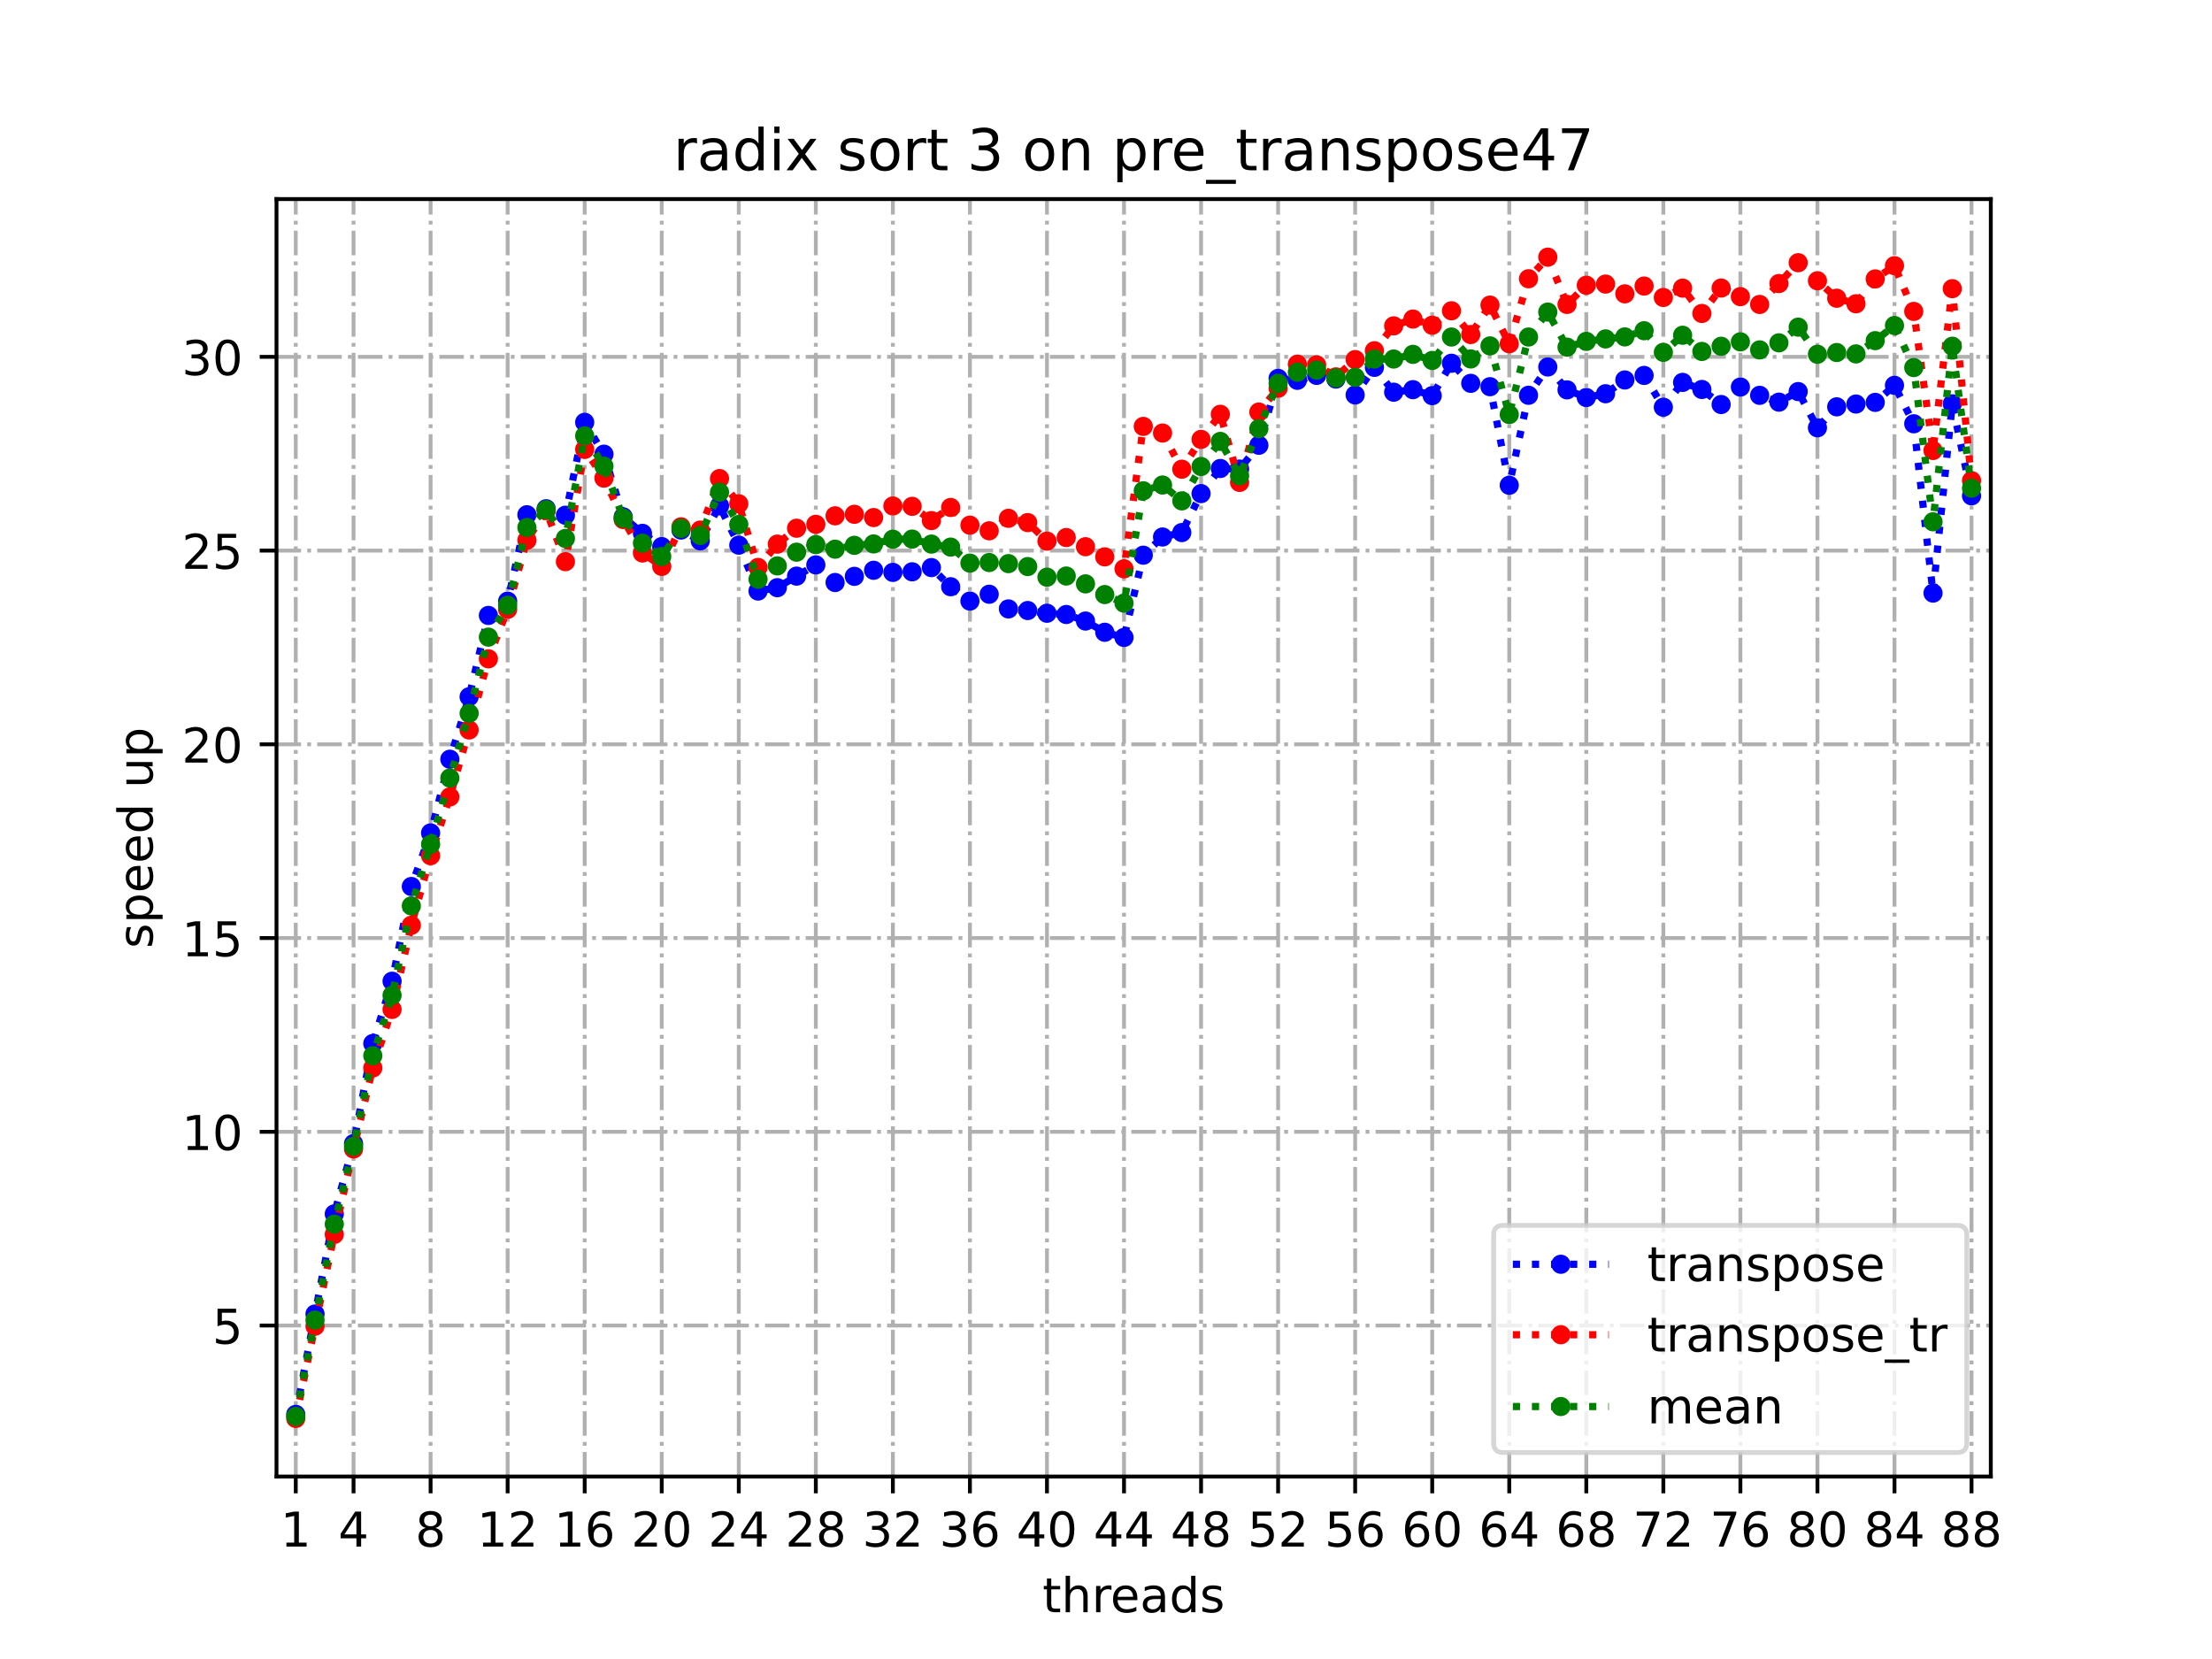 <?xml version="1.0" encoding="utf-8" standalone="no"?>
<!DOCTYPE svg PUBLIC "-//W3C//DTD SVG 1.1//EN"
  "http://www.w3.org/Graphics/SVG/1.1/DTD/svg11.dtd">
<!-- Created with matplotlib (https://matplotlib.org/) -->
<svg height="345.6pt" version="1.1" viewBox="0 0 460.8 345.6" width="460.8pt" xmlns="http://www.w3.org/2000/svg" xmlns:xlink="http://www.w3.org/1999/xlink">
 <defs>
  <style type="text/css">*{stroke-linecap:butt;stroke-linejoin:round;}</style>
 </defs>
 <g id="figure_1">
  <g id="patch_1">
   <path d="M 0 345.6 
L 460.8 345.6 
L 460.8 0 
L 0 0 
z
" style="fill:#ffffff;"/>
  </g>
  <g id="axes_1">
   <g id="patch_2">
    <path d="M 57.6 307.584 
L 414.72 307.584 
L 414.72 41.472 
L 57.6 41.472 
z
" style="fill:#ffffff;"/>
   </g>
   <g id="matplotlib.axis_1">
    <g id="xtick_1">
     <g id="line2d_1">
      <path clip-path="url(#p4e00eff18c)" d="M 61.613 307.584 
L 61.613 41.472 
" style="fill:none;stroke:#b0b0b0;stroke-dasharray:5.12,1.28,0.8,1.28;stroke-dashoffset:0;stroke-width:0.8;"/>
     </g>
     <g id="line2d_2">
      <defs>
       <path d="M 0 0 
L 0 3.5 
" id="md718ff116a" style="stroke:#000000;stroke-width:0.8;"/>
      </defs>
      <g>
       <use style="stroke:#000000;stroke-width:0.8;" x="61.613" xlink:href="#md718ff116a" y="307.584"/>
      </g>
     </g>
     <g id="text_1">
      <!-- 1 -->
      <g transform="translate(58.431 322.182)scale(0.1 -0.1)">
       <defs>
        <path d="M 12.406 8.297 
L 28.516 8.297 
L 28.516 63.922 
L 10.984 60.406 
L 10.984 69.391 
L 28.422 72.906 
L 38.281 72.906 
L 38.281 8.297 
L 54.391 8.297 
L 54.391 0 
L 12.406 0 
z
" id="DejaVuSans-49"/>
       </defs>
       <use xlink:href="#DejaVuSans-49"/>
      </g>
     </g>
    </g>
    <g id="xtick_2">
     <g id="line2d_3">
      <path clip-path="url(#p4e00eff18c)" d="M 73.65 307.584 
L 73.65 41.472 
" style="fill:none;stroke:#b0b0b0;stroke-dasharray:5.12,1.28,0.8,1.28;stroke-dashoffset:0;stroke-width:0.8;"/>
     </g>
     <g id="line2d_4">
      <g>
       <use style="stroke:#000000;stroke-width:0.8;" x="73.65" xlink:href="#md718ff116a" y="307.584"/>
      </g>
     </g>
     <g id="text_2">
      <!-- 4 -->
      <g transform="translate(70.469 322.182)scale(0.1 -0.1)">
       <defs>
        <path d="M 37.797 64.312 
L 12.891 25.391 
L 37.797 25.391 
z
M 35.203 72.906 
L 47.609 72.906 
L 47.609 25.391 
L 58.016 25.391 
L 58.016 17.188 
L 47.609 17.188 
L 47.609 0 
L 37.797 0 
L 37.797 17.188 
L 4.891 17.188 
L 4.891 26.703 
z
" id="DejaVuSans-52"/>
       </defs>
       <use xlink:href="#DejaVuSans-52"/>
      </g>
     </g>
    </g>
    <g id="xtick_3">
     <g id="line2d_5">
      <path clip-path="url(#p4e00eff18c)" d="M 89.701 307.584 
L 89.701 41.472 
" style="fill:none;stroke:#b0b0b0;stroke-dasharray:5.12,1.28,0.8,1.28;stroke-dashoffset:0;stroke-width:0.8;"/>
     </g>
     <g id="line2d_6">
      <g>
       <use style="stroke:#000000;stroke-width:0.8;" x="89.701" xlink:href="#md718ff116a" y="307.584"/>
      </g>
     </g>
     <g id="text_3">
      <!-- 8 -->
      <g transform="translate(86.519 322.182)scale(0.1 -0.1)">
       <defs>
        <path d="M 31.781 34.625 
Q 24.75 34.625 20.719 30.859 
Q 16.703 27.094 16.703 20.516 
Q 16.703 13.922 20.719 10.156 
Q 24.75 6.391 31.781 6.391 
Q 38.812 6.391 42.859 10.172 
Q 46.922 13.969 46.922 20.516 
Q 46.922 27.094 42.891 30.859 
Q 38.875 34.625 31.781 34.625 
z
M 21.922 38.812 
Q 15.578 40.375 12.031 44.719 
Q 8.5 49.078 8.5 55.328 
Q 8.5 64.062 14.719 69.141 
Q 20.953 74.219 31.781 74.219 
Q 42.672 74.219 48.875 69.141 
Q 55.078 64.062 55.078 55.328 
Q 55.078 49.078 51.531 44.719 
Q 48 40.375 41.703 38.812 
Q 48.828 37.156 52.797 32.312 
Q 56.781 27.484 56.781 20.516 
Q 56.781 9.906 50.312 4.234 
Q 43.844 -1.422 31.781 -1.422 
Q 19.734 -1.422 13.25 4.234 
Q 6.781 9.906 6.781 20.516 
Q 6.781 27.484 10.781 32.312 
Q 14.797 37.156 21.922 38.812 
z
M 18.312 54.391 
Q 18.312 48.734 21.844 45.562 
Q 25.391 42.391 31.781 42.391 
Q 38.141 42.391 41.719 45.562 
Q 45.312 48.734 45.312 54.391 
Q 45.312 60.062 41.719 63.234 
Q 38.141 66.406 31.781 66.406 
Q 25.391 66.406 21.844 63.234 
Q 18.312 60.062 18.312 54.391 
z
" id="DejaVuSans-56"/>
       </defs>
       <use xlink:href="#DejaVuSans-56"/>
      </g>
     </g>
    </g>
    <g id="xtick_4">
     <g id="line2d_7">
      <path clip-path="url(#p4e00eff18c)" d="M 105.751 307.584 
L 105.751 41.472 
" style="fill:none;stroke:#b0b0b0;stroke-dasharray:5.12,1.28,0.8,1.28;stroke-dashoffset:0;stroke-width:0.8;"/>
     </g>
     <g id="line2d_8">
      <g>
       <use style="stroke:#000000;stroke-width:0.8;" x="105.751" xlink:href="#md718ff116a" y="307.584"/>
      </g>
     </g>
     <g id="text_4">
      <!-- 12 -->
      <g transform="translate(99.389 322.182)scale(0.1 -0.1)">
       <defs>
        <path d="M 19.188 8.297 
L 53.609 8.297 
L 53.609 0 
L 7.328 0 
L 7.328 8.297 
Q 12.938 14.109 22.625 23.891 
Q 32.328 33.688 34.812 36.531 
Q 39.547 41.844 41.422 45.531 
Q 43.312 49.219 43.312 52.781 
Q 43.312 58.594 39.234 62.25 
Q 35.156 65.922 28.609 65.922 
Q 23.969 65.922 18.812 64.312 
Q 13.672 62.703 7.812 59.422 
L 7.812 69.391 
Q 13.766 71.781 18.938 73 
Q 24.125 74.219 28.422 74.219 
Q 39.75 74.219 46.484 68.547 
Q 53.219 62.891 53.219 53.422 
Q 53.219 48.922 51.531 44.891 
Q 49.859 40.875 45.406 35.406 
Q 44.188 33.984 37.641 27.219 
Q 31.109 20.453 19.188 8.297 
z
" id="DejaVuSans-50"/>
       </defs>
       <use xlink:href="#DejaVuSans-49"/>
       <use x="63.623" xlink:href="#DejaVuSans-50"/>
      </g>
     </g>
    </g>
    <g id="xtick_5">
     <g id="line2d_9">
      <path clip-path="url(#p4e00eff18c)" d="M 121.801 307.584 
L 121.801 41.472 
" style="fill:none;stroke:#b0b0b0;stroke-dasharray:5.12,1.28,0.8,1.28;stroke-dashoffset:0;stroke-width:0.8;"/>
     </g>
     <g id="line2d_10">
      <g>
       <use style="stroke:#000000;stroke-width:0.8;" x="121.801" xlink:href="#md718ff116a" y="307.584"/>
      </g>
     </g>
     <g id="text_5">
      <!-- 16 -->
      <g transform="translate(115.439 322.182)scale(0.1 -0.1)">
       <defs>
        <path d="M 33.016 40.375 
Q 26.375 40.375 22.484 35.828 
Q 18.609 31.297 18.609 23.391 
Q 18.609 15.531 22.484 10.953 
Q 26.375 6.391 33.016 6.391 
Q 39.656 6.391 43.531 10.953 
Q 47.406 15.531 47.406 23.391 
Q 47.406 31.297 43.531 35.828 
Q 39.656 40.375 33.016 40.375 
z
M 52.594 71.297 
L 52.594 62.312 
Q 48.875 64.062 45.094 64.984 
Q 41.312 65.922 37.594 65.922 
Q 27.828 65.922 22.672 59.328 
Q 17.531 52.734 16.797 39.406 
Q 19.672 43.656 24.016 45.922 
Q 28.375 48.188 33.594 48.188 
Q 44.578 48.188 50.953 41.516 
Q 57.328 34.859 57.328 23.391 
Q 57.328 12.156 50.688 5.359 
Q 44.047 -1.422 33.016 -1.422 
Q 20.359 -1.422 13.672 8.266 
Q 6.984 17.969 6.984 36.375 
Q 6.984 53.656 15.188 63.938 
Q 23.391 74.219 37.203 74.219 
Q 40.922 74.219 44.703 73.484 
Q 48.484 72.75 52.594 71.297 
z
" id="DejaVuSans-54"/>
       </defs>
       <use xlink:href="#DejaVuSans-49"/>
       <use x="63.623" xlink:href="#DejaVuSans-54"/>
      </g>
     </g>
    </g>
    <g id="xtick_6">
     <g id="line2d_11">
      <path clip-path="url(#p4e00eff18c)" d="M 137.852 307.584 
L 137.852 41.472 
" style="fill:none;stroke:#b0b0b0;stroke-dasharray:5.12,1.28,0.8,1.28;stroke-dashoffset:0;stroke-width:0.8;"/>
     </g>
     <g id="line2d_12">
      <g>
       <use style="stroke:#000000;stroke-width:0.8;" x="137.852" xlink:href="#md718ff116a" y="307.584"/>
      </g>
     </g>
     <g id="text_6">
      <!-- 20 -->
      <g transform="translate(131.489 322.182)scale(0.1 -0.1)">
       <defs>
        <path d="M 31.781 66.406 
Q 24.172 66.406 20.328 58.906 
Q 16.5 51.422 16.5 36.375 
Q 16.5 21.391 20.328 13.891 
Q 24.172 6.391 31.781 6.391 
Q 39.453 6.391 43.281 13.891 
Q 47.125 21.391 47.125 36.375 
Q 47.125 51.422 43.281 58.906 
Q 39.453 66.406 31.781 66.406 
z
M 31.781 74.219 
Q 44.047 74.219 50.516 64.516 
Q 56.984 54.828 56.984 36.375 
Q 56.984 17.969 50.516 8.266 
Q 44.047 -1.422 31.781 -1.422 
Q 19.531 -1.422 13.062 8.266 
Q 6.594 17.969 6.594 36.375 
Q 6.594 54.828 13.062 64.516 
Q 19.531 74.219 31.781 74.219 
z
" id="DejaVuSans-48"/>
       </defs>
       <use xlink:href="#DejaVuSans-50"/>
       <use x="63.623" xlink:href="#DejaVuSans-48"/>
      </g>
     </g>
    </g>
    <g id="xtick_7">
     <g id="line2d_13">
      <path clip-path="url(#p4e00eff18c)" d="M 153.902 307.584 
L 153.902 41.472 
" style="fill:none;stroke:#b0b0b0;stroke-dasharray:5.12,1.28,0.8,1.28;stroke-dashoffset:0;stroke-width:0.8;"/>
     </g>
     <g id="line2d_14">
      <g>
       <use style="stroke:#000000;stroke-width:0.8;" x="153.902" xlink:href="#md718ff116a" y="307.584"/>
      </g>
     </g>
     <g id="text_7">
      <!-- 24 -->
      <g transform="translate(147.54 322.182)scale(0.1 -0.1)">
       <use xlink:href="#DejaVuSans-50"/>
       <use x="63.623" xlink:href="#DejaVuSans-52"/>
      </g>
     </g>
    </g>
    <g id="xtick_8">
     <g id="line2d_15">
      <path clip-path="url(#p4e00eff18c)" d="M 169.952 307.584 
L 169.952 41.472 
" style="fill:none;stroke:#b0b0b0;stroke-dasharray:5.12,1.28,0.8,1.28;stroke-dashoffset:0;stroke-width:0.8;"/>
     </g>
     <g id="line2d_16">
      <g>
       <use style="stroke:#000000;stroke-width:0.8;" x="169.952" xlink:href="#md718ff116a" y="307.584"/>
      </g>
     </g>
     <g id="text_8">
      <!-- 28 -->
      <g transform="translate(163.59 322.182)scale(0.1 -0.1)">
       <use xlink:href="#DejaVuSans-50"/>
       <use x="63.623" xlink:href="#DejaVuSans-56"/>
      </g>
     </g>
    </g>
    <g id="xtick_9">
     <g id="line2d_17">
      <path clip-path="url(#p4e00eff18c)" d="M 186.003 307.584 
L 186.003 41.472 
" style="fill:none;stroke:#b0b0b0;stroke-dasharray:5.12,1.28,0.8,1.28;stroke-dashoffset:0;stroke-width:0.8;"/>
     </g>
     <g id="line2d_18">
      <g>
       <use style="stroke:#000000;stroke-width:0.8;" x="186.003" xlink:href="#md718ff116a" y="307.584"/>
      </g>
     </g>
     <g id="text_9">
      <!-- 32 -->
      <g transform="translate(179.64 322.182)scale(0.1 -0.1)">
       <defs>
        <path d="M 40.578 39.312 
Q 47.656 37.797 51.625 33 
Q 55.609 28.219 55.609 21.188 
Q 55.609 10.406 48.188 4.484 
Q 40.766 -1.422 27.094 -1.422 
Q 22.516 -1.422 17.656 -0.516 
Q 12.797 0.391 7.625 2.203 
L 7.625 11.719 
Q 11.719 9.328 16.594 8.109 
Q 21.484 6.891 26.812 6.891 
Q 36.078 6.891 40.938 10.547 
Q 45.797 14.203 45.797 21.188 
Q 45.797 27.641 41.281 31.266 
Q 36.766 34.906 28.719 34.906 
L 20.219 34.906 
L 20.219 43.016 
L 29.109 43.016 
Q 36.375 43.016 40.234 45.922 
Q 44.094 48.828 44.094 54.297 
Q 44.094 59.906 40.109 62.906 
Q 36.141 65.922 28.719 65.922 
Q 24.656 65.922 20.016 65.031 
Q 15.375 64.156 9.812 62.312 
L 9.812 71.094 
Q 15.438 72.656 20.344 73.438 
Q 25.25 74.219 29.594 74.219 
Q 40.828 74.219 47.359 69.109 
Q 53.906 64.016 53.906 55.328 
Q 53.906 49.266 50.438 45.094 
Q 46.969 40.922 40.578 39.312 
z
" id="DejaVuSans-51"/>
       </defs>
       <use xlink:href="#DejaVuSans-51"/>
       <use x="63.623" xlink:href="#DejaVuSans-50"/>
      </g>
     </g>
    </g>
    <g id="xtick_10">
     <g id="line2d_19">
      <path clip-path="url(#p4e00eff18c)" d="M 202.053 307.584 
L 202.053 41.472 
" style="fill:none;stroke:#b0b0b0;stroke-dasharray:5.12,1.28,0.8,1.28;stroke-dashoffset:0;stroke-width:0.8;"/>
     </g>
     <g id="line2d_20">
      <g>
       <use style="stroke:#000000;stroke-width:0.8;" x="202.053" xlink:href="#md718ff116a" y="307.584"/>
      </g>
     </g>
     <g id="text_10">
      <!-- 36 -->
      <g transform="translate(195.691 322.182)scale(0.1 -0.1)">
       <use xlink:href="#DejaVuSans-51"/>
       <use x="63.623" xlink:href="#DejaVuSans-54"/>
      </g>
     </g>
    </g>
    <g id="xtick_11">
     <g id="line2d_21">
      <path clip-path="url(#p4e00eff18c)" d="M 218.103 307.584 
L 218.103 41.472 
" style="fill:none;stroke:#b0b0b0;stroke-dasharray:5.12,1.28,0.8,1.28;stroke-dashoffset:0;stroke-width:0.8;"/>
     </g>
     <g id="line2d_22">
      <g>
       <use style="stroke:#000000;stroke-width:0.8;" x="218.103" xlink:href="#md718ff116a" y="307.584"/>
      </g>
     </g>
     <g id="text_11">
      <!-- 40 -->
      <g transform="translate(211.741 322.182)scale(0.1 -0.1)">
       <use xlink:href="#DejaVuSans-52"/>
       <use x="63.623" xlink:href="#DejaVuSans-48"/>
      </g>
     </g>
    </g>
    <g id="xtick_12">
     <g id="line2d_23">
      <path clip-path="url(#p4e00eff18c)" d="M 234.154 307.584 
L 234.154 41.472 
" style="fill:none;stroke:#b0b0b0;stroke-dasharray:5.12,1.28,0.8,1.28;stroke-dashoffset:0;stroke-width:0.8;"/>
     </g>
     <g id="line2d_24">
      <g>
       <use style="stroke:#000000;stroke-width:0.8;" x="234.154" xlink:href="#md718ff116a" y="307.584"/>
      </g>
     </g>
     <g id="text_12">
      <!-- 44 -->
      <g transform="translate(227.791 322.182)scale(0.1 -0.1)">
       <use xlink:href="#DejaVuSans-52"/>
       <use x="63.623" xlink:href="#DejaVuSans-52"/>
      </g>
     </g>
    </g>
    <g id="xtick_13">
     <g id="line2d_25">
      <path clip-path="url(#p4e00eff18c)" d="M 250.204 307.584 
L 250.204 41.472 
" style="fill:none;stroke:#b0b0b0;stroke-dasharray:5.12,1.28,0.8,1.28;stroke-dashoffset:0;stroke-width:0.8;"/>
     </g>
     <g id="line2d_26">
      <g>
       <use style="stroke:#000000;stroke-width:0.8;" x="250.204" xlink:href="#md718ff116a" y="307.584"/>
      </g>
     </g>
     <g id="text_13">
      <!-- 48 -->
      <g transform="translate(243.842 322.182)scale(0.1 -0.1)">
       <use xlink:href="#DejaVuSans-52"/>
       <use x="63.623" xlink:href="#DejaVuSans-56"/>
      </g>
     </g>
    </g>
    <g id="xtick_14">
     <g id="line2d_27">
      <path clip-path="url(#p4e00eff18c)" d="M 266.254 307.584 
L 266.254 41.472 
" style="fill:none;stroke:#b0b0b0;stroke-dasharray:5.12,1.28,0.8,1.28;stroke-dashoffset:0;stroke-width:0.8;"/>
     </g>
     <g id="line2d_28">
      <g>
       <use style="stroke:#000000;stroke-width:0.8;" x="266.254" xlink:href="#md718ff116a" y="307.584"/>
      </g>
     </g>
     <g id="text_14">
      <!-- 52 -->
      <g transform="translate(259.892 322.182)scale(0.1 -0.1)">
       <defs>
        <path d="M 10.797 72.906 
L 49.516 72.906 
L 49.516 64.594 
L 19.828 64.594 
L 19.828 46.734 
Q 21.969 47.469 24.109 47.828 
Q 26.266 48.188 28.422 48.188 
Q 40.625 48.188 47.75 41.5 
Q 54.891 34.812 54.891 23.391 
Q 54.891 11.625 47.562 5.094 
Q 40.234 -1.422 26.906 -1.422 
Q 22.312 -1.422 17.547 -0.641 
Q 12.797 0.141 7.719 1.703 
L 7.719 11.625 
Q 12.109 9.234 16.797 8.062 
Q 21.484 6.891 26.703 6.891 
Q 35.156 6.891 40.078 11.328 
Q 45.016 15.766 45.016 23.391 
Q 45.016 31 40.078 35.438 
Q 35.156 39.891 26.703 39.891 
Q 22.75 39.891 18.812 39.016 
Q 14.891 38.141 10.797 36.281 
z
" id="DejaVuSans-53"/>
       </defs>
       <use xlink:href="#DejaVuSans-53"/>
       <use x="63.623" xlink:href="#DejaVuSans-50"/>
      </g>
     </g>
    </g>
    <g id="xtick_15">
     <g id="line2d_29">
      <path clip-path="url(#p4e00eff18c)" d="M 282.305 307.584 
L 282.305 41.472 
" style="fill:none;stroke:#b0b0b0;stroke-dasharray:5.12,1.28,0.8,1.28;stroke-dashoffset:0;stroke-width:0.8;"/>
     </g>
     <g id="line2d_30">
      <g>
       <use style="stroke:#000000;stroke-width:0.8;" x="282.305" xlink:href="#md718ff116a" y="307.584"/>
      </g>
     </g>
     <g id="text_15">
      <!-- 56 -->
      <g transform="translate(275.942 322.182)scale(0.1 -0.1)">
       <use xlink:href="#DejaVuSans-53"/>
       <use x="63.623" xlink:href="#DejaVuSans-54"/>
      </g>
     </g>
    </g>
    <g id="xtick_16">
     <g id="line2d_31">
      <path clip-path="url(#p4e00eff18c)" d="M 298.355 307.584 
L 298.355 41.472 
" style="fill:none;stroke:#b0b0b0;stroke-dasharray:5.12,1.28,0.8,1.28;stroke-dashoffset:0;stroke-width:0.8;"/>
     </g>
     <g id="line2d_32">
      <g>
       <use style="stroke:#000000;stroke-width:0.8;" x="298.355" xlink:href="#md718ff116a" y="307.584"/>
      </g>
     </g>
     <g id="text_16">
      <!-- 60 -->
      <g transform="translate(291.993 322.182)scale(0.1 -0.1)">
       <use xlink:href="#DejaVuSans-54"/>
       <use x="63.623" xlink:href="#DejaVuSans-48"/>
      </g>
     </g>
    </g>
    <g id="xtick_17">
     <g id="line2d_33">
      <path clip-path="url(#p4e00eff18c)" d="M 314.405 307.584 
L 314.405 41.472 
" style="fill:none;stroke:#b0b0b0;stroke-dasharray:5.12,1.28,0.8,1.28;stroke-dashoffset:0;stroke-width:0.8;"/>
     </g>
     <g id="line2d_34">
      <g>
       <use style="stroke:#000000;stroke-width:0.8;" x="314.405" xlink:href="#md718ff116a" y="307.584"/>
      </g>
     </g>
     <g id="text_17">
      <!-- 64 -->
      <g transform="translate(308.043 322.182)scale(0.1 -0.1)">
       <use xlink:href="#DejaVuSans-54"/>
       <use x="63.623" xlink:href="#DejaVuSans-52"/>
      </g>
     </g>
    </g>
    <g id="xtick_18">
     <g id="line2d_35">
      <path clip-path="url(#p4e00eff18c)" d="M 330.456 307.584 
L 330.456 41.472 
" style="fill:none;stroke:#b0b0b0;stroke-dasharray:5.12,1.28,0.8,1.28;stroke-dashoffset:0;stroke-width:0.8;"/>
     </g>
     <g id="line2d_36">
      <g>
       <use style="stroke:#000000;stroke-width:0.8;" x="330.456" xlink:href="#md718ff116a" y="307.584"/>
      </g>
     </g>
     <g id="text_18">
      <!-- 68 -->
      <g transform="translate(324.093 322.182)scale(0.1 -0.1)">
       <use xlink:href="#DejaVuSans-54"/>
       <use x="63.623" xlink:href="#DejaVuSans-56"/>
      </g>
     </g>
    </g>
    <g id="xtick_19">
     <g id="line2d_37">
      <path clip-path="url(#p4e00eff18c)" d="M 346.506 307.584 
L 346.506 41.472 
" style="fill:none;stroke:#b0b0b0;stroke-dasharray:5.12,1.28,0.8,1.28;stroke-dashoffset:0;stroke-width:0.8;"/>
     </g>
     <g id="line2d_38">
      <g>
       <use style="stroke:#000000;stroke-width:0.8;" x="346.506" xlink:href="#md718ff116a" y="307.584"/>
      </g>
     </g>
     <g id="text_19">
      <!-- 72 -->
      <g transform="translate(340.144 322.182)scale(0.1 -0.1)">
       <defs>
        <path d="M 8.203 72.906 
L 55.078 72.906 
L 55.078 68.703 
L 28.609 0 
L 18.312 0 
L 43.219 64.594 
L 8.203 64.594 
z
" id="DejaVuSans-55"/>
       </defs>
       <use xlink:href="#DejaVuSans-55"/>
       <use x="63.623" xlink:href="#DejaVuSans-50"/>
      </g>
     </g>
    </g>
    <g id="xtick_20">
     <g id="line2d_39">
      <path clip-path="url(#p4e00eff18c)" d="M 362.556 307.584 
L 362.556 41.472 
" style="fill:none;stroke:#b0b0b0;stroke-dasharray:5.12,1.28,0.8,1.28;stroke-dashoffset:0;stroke-width:0.8;"/>
     </g>
     <g id="line2d_40">
      <g>
       <use style="stroke:#000000;stroke-width:0.8;" x="362.556" xlink:href="#md718ff116a" y="307.584"/>
      </g>
     </g>
     <g id="text_20">
      <!-- 76 -->
      <g transform="translate(356.194 322.182)scale(0.1 -0.1)">
       <use xlink:href="#DejaVuSans-55"/>
       <use x="63.623" xlink:href="#DejaVuSans-54"/>
      </g>
     </g>
    </g>
    <g id="xtick_21">
     <g id="line2d_41">
      <path clip-path="url(#p4e00eff18c)" d="M 378.607 307.584 
L 378.607 41.472 
" style="fill:none;stroke:#b0b0b0;stroke-dasharray:5.12,1.28,0.8,1.28;stroke-dashoffset:0;stroke-width:0.8;"/>
     </g>
     <g id="line2d_42">
      <g>
       <use style="stroke:#000000;stroke-width:0.8;" x="378.607" xlink:href="#md718ff116a" y="307.584"/>
      </g>
     </g>
     <g id="text_21">
      <!-- 80 -->
      <g transform="translate(372.244 322.182)scale(0.1 -0.1)">
       <use xlink:href="#DejaVuSans-56"/>
       <use x="63.623" xlink:href="#DejaVuSans-48"/>
      </g>
     </g>
    </g>
    <g id="xtick_22">
     <g id="line2d_43">
      <path clip-path="url(#p4e00eff18c)" d="M 394.657 307.584 
L 394.657 41.472 
" style="fill:none;stroke:#b0b0b0;stroke-dasharray:5.12,1.28,0.8,1.28;stroke-dashoffset:0;stroke-width:0.8;"/>
     </g>
     <g id="line2d_44">
      <g>
       <use style="stroke:#000000;stroke-width:0.8;" x="394.657" xlink:href="#md718ff116a" y="307.584"/>
      </g>
     </g>
     <g id="text_22">
      <!-- 84 -->
      <g transform="translate(388.295 322.182)scale(0.1 -0.1)">
       <use xlink:href="#DejaVuSans-56"/>
       <use x="63.623" xlink:href="#DejaVuSans-52"/>
      </g>
     </g>
    </g>
    <g id="xtick_23">
     <g id="line2d_45">
      <path clip-path="url(#p4e00eff18c)" d="M 410.707 307.584 
L 410.707 41.472 
" style="fill:none;stroke:#b0b0b0;stroke-dasharray:5.12,1.28,0.8,1.28;stroke-dashoffset:0;stroke-width:0.8;"/>
     </g>
     <g id="line2d_46">
      <g>
       <use style="stroke:#000000;stroke-width:0.8;" x="410.707" xlink:href="#md718ff116a" y="307.584"/>
      </g>
     </g>
     <g id="text_23">
      <!-- 88 -->
      <g transform="translate(404.345 322.182)scale(0.1 -0.1)">
       <use xlink:href="#DejaVuSans-56"/>
       <use x="63.623" xlink:href="#DejaVuSans-56"/>
      </g>
     </g>
    </g>
    <g id="text_24">
     <!-- threads -->
     <g transform="translate(217.169 335.861)scale(0.1 -0.1)">
      <defs>
       <path d="M 18.312 70.219 
L 18.312 54.688 
L 36.812 54.688 
L 36.812 47.703 
L 18.312 47.703 
L 18.312 18.016 
Q 18.312 11.328 20.141 9.422 
Q 21.969 7.516 27.594 7.516 
L 36.812 7.516 
L 36.812 0 
L 27.594 0 
Q 17.188 0 13.234 3.875 
Q 9.281 7.766 9.281 18.016 
L 9.281 47.703 
L 2.688 47.703 
L 2.688 54.688 
L 9.281 54.688 
L 9.281 70.219 
z
" id="DejaVuSans-116"/>
       <path d="M 54.891 33.016 
L 54.891 0 
L 45.906 0 
L 45.906 32.719 
Q 45.906 40.484 42.875 44.328 
Q 39.844 48.188 33.797 48.188 
Q 26.516 48.188 22.312 43.547 
Q 18.109 38.922 18.109 30.906 
L 18.109 0 
L 9.078 0 
L 9.078 75.984 
L 18.109 75.984 
L 18.109 46.188 
Q 21.344 51.125 25.703 53.562 
Q 30.078 56 35.797 56 
Q 45.219 56 50.047 50.172 
Q 54.891 44.344 54.891 33.016 
z
" id="DejaVuSans-104"/>
       <path d="M 41.109 46.297 
Q 39.594 47.172 37.812 47.578 
Q 36.031 48 33.891 48 
Q 26.266 48 22.188 43.047 
Q 18.109 38.094 18.109 28.812 
L 18.109 0 
L 9.078 0 
L 9.078 54.688 
L 18.109 54.688 
L 18.109 46.188 
Q 20.953 51.172 25.484 53.578 
Q 30.031 56 36.531 56 
Q 37.453 56 38.578 55.875 
Q 39.703 55.766 41.062 55.516 
z
" id="DejaVuSans-114"/>
       <path d="M 56.203 29.594 
L 56.203 25.203 
L 14.891 25.203 
Q 15.484 15.922 20.484 11.062 
Q 25.484 6.203 34.422 6.203 
Q 39.594 6.203 44.453 7.469 
Q 49.312 8.734 54.109 11.281 
L 54.109 2.781 
Q 49.266 0.734 44.188 -0.344 
Q 39.109 -1.422 33.891 -1.422 
Q 20.797 -1.422 13.156 6.188 
Q 5.516 13.812 5.516 26.812 
Q 5.516 40.234 12.766 48.109 
Q 20.016 56 32.328 56 
Q 43.359 56 49.781 48.891 
Q 56.203 41.797 56.203 29.594 
z
M 47.219 32.234 
Q 47.125 39.594 43.094 43.984 
Q 39.062 48.391 32.422 48.391 
Q 24.906 48.391 20.391 44.141 
Q 15.875 39.891 15.188 32.172 
z
" id="DejaVuSans-101"/>
       <path d="M 34.281 27.484 
Q 23.391 27.484 19.188 25 
Q 14.984 22.516 14.984 16.5 
Q 14.984 11.719 18.141 8.906 
Q 21.297 6.109 26.703 6.109 
Q 34.188 6.109 38.703 11.406 
Q 43.219 16.703 43.219 25.484 
L 43.219 27.484 
z
M 52.203 31.203 
L 52.203 0 
L 43.219 0 
L 43.219 8.297 
Q 40.141 3.328 35.547 0.953 
Q 30.953 -1.422 24.312 -1.422 
Q 15.922 -1.422 10.953 3.297 
Q 6 8.016 6 15.922 
Q 6 25.141 12.172 29.828 
Q 18.359 34.516 30.609 34.516 
L 43.219 34.516 
L 43.219 35.406 
Q 43.219 41.609 39.141 45 
Q 35.062 48.391 27.688 48.391 
Q 23 48.391 18.547 47.266 
Q 14.109 46.141 10.016 43.891 
L 10.016 52.203 
Q 14.938 54.109 19.578 55.047 
Q 24.219 56 28.609 56 
Q 40.484 56 46.344 49.844 
Q 52.203 43.703 52.203 31.203 
z
" id="DejaVuSans-97"/>
       <path d="M 45.406 46.391 
L 45.406 75.984 
L 54.391 75.984 
L 54.391 0 
L 45.406 0 
L 45.406 8.203 
Q 42.578 3.328 38.25 0.953 
Q 33.938 -1.422 27.875 -1.422 
Q 17.969 -1.422 11.734 6.484 
Q 5.516 14.406 5.516 27.297 
Q 5.516 40.188 11.734 48.094 
Q 17.969 56 27.875 56 
Q 33.938 56 38.25 53.625 
Q 42.578 51.266 45.406 46.391 
z
M 14.797 27.297 
Q 14.797 17.391 18.875 11.75 
Q 22.953 6.109 30.078 6.109 
Q 37.203 6.109 41.297 11.75 
Q 45.406 17.391 45.406 27.297 
Q 45.406 37.203 41.297 42.844 
Q 37.203 48.484 30.078 48.484 
Q 22.953 48.484 18.875 42.844 
Q 14.797 37.203 14.797 27.297 
z
" id="DejaVuSans-100"/>
       <path d="M 44.281 53.078 
L 44.281 44.578 
Q 40.484 46.531 36.375 47.5 
Q 32.281 48.484 27.875 48.484 
Q 21.188 48.484 17.844 46.438 
Q 14.5 44.391 14.5 40.281 
Q 14.5 37.156 16.891 35.375 
Q 19.281 33.594 26.516 31.984 
L 29.594 31.297 
Q 39.156 29.25 43.188 25.516 
Q 47.219 21.781 47.219 15.094 
Q 47.219 7.469 41.188 3.016 
Q 35.156 -1.422 24.609 -1.422 
Q 20.219 -1.422 15.453 -0.562 
Q 10.688 0.297 5.422 2 
L 5.422 11.281 
Q 10.406 8.688 15.234 7.391 
Q 20.062 6.109 24.812 6.109 
Q 31.156 6.109 34.562 8.281 
Q 37.984 10.453 37.984 14.406 
Q 37.984 18.062 35.516 20.016 
Q 33.062 21.969 24.703 23.781 
L 21.578 24.516 
Q 13.234 26.266 9.516 29.906 
Q 5.812 33.547 5.812 39.891 
Q 5.812 47.609 11.281 51.797 
Q 16.75 56 26.812 56 
Q 31.781 56 36.172 55.266 
Q 40.578 54.547 44.281 53.078 
z
" id="DejaVuSans-115"/>
      </defs>
      <use xlink:href="#DejaVuSans-116"/>
      <use x="39.209" xlink:href="#DejaVuSans-104"/>
      <use x="102.588" xlink:href="#DejaVuSans-114"/>
      <use x="141.451" xlink:href="#DejaVuSans-101"/>
      <use x="202.975" xlink:href="#DejaVuSans-97"/>
      <use x="264.254" xlink:href="#DejaVuSans-100"/>
      <use x="327.73" xlink:href="#DejaVuSans-115"/>
     </g>
    </g>
   </g>
   <g id="matplotlib.axis_2">
    <g id="ytick_1">
     <g id="line2d_47">
      <path clip-path="url(#p4e00eff18c)" d="M 57.6 276.131 
L 414.72 276.131 
" style="fill:none;stroke:#b0b0b0;stroke-dasharray:5.12,1.28,0.8,1.28;stroke-dashoffset:0;stroke-width:0.8;"/>
     </g>
     <g id="line2d_48">
      <defs>
       <path d="M 0 0 
L -3.5 0 
" id="m3386bf91c7" style="stroke:#000000;stroke-width:0.8;"/>
      </defs>
      <g>
       <use style="stroke:#000000;stroke-width:0.8;" x="57.6" xlink:href="#m3386bf91c7" y="276.131"/>
      </g>
     </g>
     <g id="text_25">
      <!-- 5 -->
      <g transform="translate(44.237 279.93)scale(0.1 -0.1)">
       <use xlink:href="#DejaVuSans-53"/>
      </g>
     </g>
    </g>
    <g id="ytick_2">
     <g id="line2d_49">
      <path clip-path="url(#p4e00eff18c)" d="M 57.6 235.772 
L 414.72 235.772 
" style="fill:none;stroke:#b0b0b0;stroke-dasharray:5.12,1.28,0.8,1.28;stroke-dashoffset:0;stroke-width:0.8;"/>
     </g>
     <g id="line2d_50">
      <g>
       <use style="stroke:#000000;stroke-width:0.8;" x="57.6" xlink:href="#m3386bf91c7" y="235.772"/>
      </g>
     </g>
     <g id="text_26">
      <!-- 10 -->
      <g transform="translate(37.875 239.571)scale(0.1 -0.1)">
       <use xlink:href="#DejaVuSans-49"/>
       <use x="63.623" xlink:href="#DejaVuSans-48"/>
      </g>
     </g>
    </g>
    <g id="ytick_3">
     <g id="line2d_51">
      <path clip-path="url(#p4e00eff18c)" d="M 57.6 195.413 
L 414.72 195.413 
" style="fill:none;stroke:#b0b0b0;stroke-dasharray:5.12,1.28,0.8,1.28;stroke-dashoffset:0;stroke-width:0.8;"/>
     </g>
     <g id="line2d_52">
      <g>
       <use style="stroke:#000000;stroke-width:0.8;" x="57.6" xlink:href="#m3386bf91c7" y="195.413"/>
      </g>
     </g>
     <g id="text_27">
      <!-- 15 -->
      <g transform="translate(37.875 199.213)scale(0.1 -0.1)">
       <use xlink:href="#DejaVuSans-49"/>
       <use x="63.623" xlink:href="#DejaVuSans-53"/>
      </g>
     </g>
    </g>
    <g id="ytick_4">
     <g id="line2d_53">
      <path clip-path="url(#p4e00eff18c)" d="M 57.6 155.055 
L 414.72 155.055 
" style="fill:none;stroke:#b0b0b0;stroke-dasharray:5.12,1.28,0.8,1.28;stroke-dashoffset:0;stroke-width:0.8;"/>
     </g>
     <g id="line2d_54">
      <g>
       <use style="stroke:#000000;stroke-width:0.8;" x="57.6" xlink:href="#m3386bf91c7" y="155.055"/>
      </g>
     </g>
     <g id="text_28">
      <!-- 20 -->
      <g transform="translate(37.875 158.854)scale(0.1 -0.1)">
       <use xlink:href="#DejaVuSans-50"/>
       <use x="63.623" xlink:href="#DejaVuSans-48"/>
      </g>
     </g>
    </g>
    <g id="ytick_5">
     <g id="line2d_55">
      <path clip-path="url(#p4e00eff18c)" d="M 57.6 114.696 
L 414.72 114.696 
" style="fill:none;stroke:#b0b0b0;stroke-dasharray:5.12,1.28,0.8,1.28;stroke-dashoffset:0;stroke-width:0.8;"/>
     </g>
     <g id="line2d_56">
      <g>
       <use style="stroke:#000000;stroke-width:0.8;" x="57.6" xlink:href="#m3386bf91c7" y="114.696"/>
      </g>
     </g>
     <g id="text_29">
      <!-- 25 -->
      <g transform="translate(37.875 118.496)scale(0.1 -0.1)">
       <use xlink:href="#DejaVuSans-50"/>
       <use x="63.623" xlink:href="#DejaVuSans-53"/>
      </g>
     </g>
    </g>
    <g id="ytick_6">
     <g id="line2d_57">
      <path clip-path="url(#p4e00eff18c)" d="M 57.6 74.338 
L 414.72 74.338 
" style="fill:none;stroke:#b0b0b0;stroke-dasharray:5.12,1.28,0.8,1.28;stroke-dashoffset:0;stroke-width:0.8;"/>
     </g>
     <g id="line2d_58">
      <g>
       <use style="stroke:#000000;stroke-width:0.8;" x="57.6" xlink:href="#m3386bf91c7" y="74.338"/>
      </g>
     </g>
     <g id="text_30">
      <!-- 30 -->
      <g transform="translate(37.875 78.137)scale(0.1 -0.1)">
       <use xlink:href="#DejaVuSans-51"/>
       <use x="63.623" xlink:href="#DejaVuSans-48"/>
      </g>
     </g>
    </g>
    <g id="text_31">
     <!-- speed up -->
     <g transform="translate(31.795 197.566)rotate(-90)scale(0.1 -0.1)">
      <defs>
       <path d="M 18.109 8.203 
L 18.109 -20.797 
L 9.078 -20.797 
L 9.078 54.688 
L 18.109 54.688 
L 18.109 46.391 
Q 20.953 51.266 25.266 53.625 
Q 29.594 56 35.594 56 
Q 45.562 56 51.781 48.094 
Q 58.016 40.188 58.016 27.297 
Q 58.016 14.406 51.781 6.484 
Q 45.562 -1.422 35.594 -1.422 
Q 29.594 -1.422 25.266 0.953 
Q 20.953 3.328 18.109 8.203 
z
M 48.688 27.297 
Q 48.688 37.203 44.609 42.844 
Q 40.531 48.484 33.406 48.484 
Q 26.266 48.484 22.188 42.844 
Q 18.109 37.203 18.109 27.297 
Q 18.109 17.391 22.188 11.75 
Q 26.266 6.109 33.406 6.109 
Q 40.531 6.109 44.609 11.75 
Q 48.688 17.391 48.688 27.297 
z
" id="DejaVuSans-112"/>
       <path id="DejaVuSans-32"/>
       <path d="M 8.5 21.578 
L 8.5 54.688 
L 17.484 54.688 
L 17.484 21.922 
Q 17.484 14.156 20.5 10.266 
Q 23.531 6.391 29.594 6.391 
Q 36.859 6.391 41.078 11.031 
Q 45.312 15.672 45.312 23.688 
L 45.312 54.688 
L 54.297 54.688 
L 54.297 0 
L 45.312 0 
L 45.312 8.406 
Q 42.047 3.422 37.719 1 
Q 33.406 -1.422 27.688 -1.422 
Q 18.266 -1.422 13.375 4.438 
Q 8.5 10.297 8.5 21.578 
z
M 31.109 56 
z
" id="DejaVuSans-117"/>
      </defs>
      <use xlink:href="#DejaVuSans-115"/>
      <use x="52.1" xlink:href="#DejaVuSans-112"/>
      <use x="115.576" xlink:href="#DejaVuSans-101"/>
      <use x="177.1" xlink:href="#DejaVuSans-101"/>
      <use x="238.623" xlink:href="#DejaVuSans-100"/>
      <use x="302.1" xlink:href="#DejaVuSans-32"/>
      <use x="333.887" xlink:href="#DejaVuSans-117"/>
      <use x="397.266" xlink:href="#DejaVuSans-112"/>
     </g>
    </g>
   </g>
   <g id="line2d_59">
    <path clip-path="url(#p4e00eff18c)" d="M 61.613 294.644 
L 65.625 273.733 
L 69.638 252.884 
L 73.65 238.241 
L 77.663 217.386 
L 81.676 204.407 
L 85.688 184.675 
L 89.701 173.518 
L 93.713 158.161 
L 97.726 145.149 
L 101.738 128.207 
L 105.751 125.236 
L 109.764 107.229 
L 113.776 105.98 
L 117.789 107.332 
L 121.801 87.979 
L 125.814 94.612 
L 129.827 107.675 
L 133.839 111.107 
L 137.852 113.868 
L 141.864 110.415 
L 145.877 112.666 
L 149.889 105.38 
L 153.902 113.569 
L 157.915 123.125 
L 161.927 122.425 
L 165.94 120.017 
L 169.952 117.678 
L 173.965 121.347 
L 177.978 120.063 
L 181.99 118.801 
L 186.003 119.242 
L 190.015 119.117 
L 194.028 118.243 
L 198.04 122.226 
L 202.053 125.216 
L 206.066 123.793 
L 210.078 126.85 
L 214.091 127.184 
L 218.103 127.752 
L 222.116 128.011 
L 226.129 129.375 
L 230.141 131.713 
L 234.154 132.791 
L 238.166 115.658 
L 242.179 111.866 
L 246.191 110.944 
L 250.204 102.829 
L 254.217 97.596 
L 258.229 97.718 
L 262.242 92.756 
L 266.254 78.824 
L 270.267 79.225 
L 274.28 78.202 
L 278.292 78.961 
L 282.305 82.279 
L 286.317 76.529 
L 290.33 81.699 
L 294.342 81.171 
L 298.355 82.424 
L 302.368 75.672 
L 306.38 79.856 
L 310.393 80.555 
L 314.405 101.092 
L 318.418 82.345 
L 322.431 76.451 
L 326.443 81.218 
L 330.456 82.812 
L 334.468 82.023 
L 338.481 79.156 
L 342.493 78.208 
L 346.506 84.832 
L 350.519 79.659 
L 354.531 81.133 
L 358.544 84.268 
L 362.556 80.627 
L 366.569 82.355 
L 370.582 83.775 
L 374.594 81.571 
L 378.607 89.115 
L 382.619 84.752 
L 386.632 84.167 
L 390.644 83.823 
L 394.657 80.274 
L 398.67 88.28 
L 402.682 123.55 
L 406.695 84.126 
L 410.707 103.288 
" style="fill:none;stroke:#0000ff;stroke-dasharray:1.5,2.475;stroke-dashoffset:0;stroke-width:1.5;"/>
    <defs>
     <path d="M 0 1.5 
C 0.398 1.5 0.779 1.342 1.061 1.061 
C 1.342 0.779 1.5 0.398 1.5 0 
C 1.5 -0.398 1.342 -0.779 1.061 -1.061 
C 0.779 -1.342 0.398 -1.5 0 -1.5 
C -0.398 -1.5 -0.779 -1.342 -1.061 -1.061 
C -1.342 -0.779 -1.5 -0.398 -1.5 0 
C -1.5 0.398 -1.342 0.779 -1.061 1.061 
C -0.779 1.342 -0.398 1.5 0 1.5 
z
" id="m2316c6ef86" style="stroke:#0000ff;"/>
    </defs>
    <g clip-path="url(#p4e00eff18c)">
     <use style="fill:#0000ff;stroke:#0000ff;" x="61.613" xlink:href="#m2316c6ef86" y="294.644"/>
     <use style="fill:#0000ff;stroke:#0000ff;" x="65.625" xlink:href="#m2316c6ef86" y="273.733"/>
     <use style="fill:#0000ff;stroke:#0000ff;" x="69.638" xlink:href="#m2316c6ef86" y="252.884"/>
     <use style="fill:#0000ff;stroke:#0000ff;" x="73.65" xlink:href="#m2316c6ef86" y="238.241"/>
     <use style="fill:#0000ff;stroke:#0000ff;" x="77.663" xlink:href="#m2316c6ef86" y="217.386"/>
     <use style="fill:#0000ff;stroke:#0000ff;" x="81.676" xlink:href="#m2316c6ef86" y="204.407"/>
     <use style="fill:#0000ff;stroke:#0000ff;" x="85.688" xlink:href="#m2316c6ef86" y="184.675"/>
     <use style="fill:#0000ff;stroke:#0000ff;" x="89.701" xlink:href="#m2316c6ef86" y="173.518"/>
     <use style="fill:#0000ff;stroke:#0000ff;" x="93.713" xlink:href="#m2316c6ef86" y="158.161"/>
     <use style="fill:#0000ff;stroke:#0000ff;" x="97.726" xlink:href="#m2316c6ef86" y="145.149"/>
     <use style="fill:#0000ff;stroke:#0000ff;" x="101.738" xlink:href="#m2316c6ef86" y="128.207"/>
     <use style="fill:#0000ff;stroke:#0000ff;" x="105.751" xlink:href="#m2316c6ef86" y="125.236"/>
     <use style="fill:#0000ff;stroke:#0000ff;" x="109.764" xlink:href="#m2316c6ef86" y="107.229"/>
     <use style="fill:#0000ff;stroke:#0000ff;" x="113.776" xlink:href="#m2316c6ef86" y="105.98"/>
     <use style="fill:#0000ff;stroke:#0000ff;" x="117.789" xlink:href="#m2316c6ef86" y="107.332"/>
     <use style="fill:#0000ff;stroke:#0000ff;" x="121.801" xlink:href="#m2316c6ef86" y="87.979"/>
     <use style="fill:#0000ff;stroke:#0000ff;" x="125.814" xlink:href="#m2316c6ef86" y="94.612"/>
     <use style="fill:#0000ff;stroke:#0000ff;" x="129.827" xlink:href="#m2316c6ef86" y="107.675"/>
     <use style="fill:#0000ff;stroke:#0000ff;" x="133.839" xlink:href="#m2316c6ef86" y="111.107"/>
     <use style="fill:#0000ff;stroke:#0000ff;" x="137.852" xlink:href="#m2316c6ef86" y="113.868"/>
     <use style="fill:#0000ff;stroke:#0000ff;" x="141.864" xlink:href="#m2316c6ef86" y="110.415"/>
     <use style="fill:#0000ff;stroke:#0000ff;" x="145.877" xlink:href="#m2316c6ef86" y="112.666"/>
     <use style="fill:#0000ff;stroke:#0000ff;" x="149.889" xlink:href="#m2316c6ef86" y="105.38"/>
     <use style="fill:#0000ff;stroke:#0000ff;" x="153.902" xlink:href="#m2316c6ef86" y="113.569"/>
     <use style="fill:#0000ff;stroke:#0000ff;" x="157.915" xlink:href="#m2316c6ef86" y="123.125"/>
     <use style="fill:#0000ff;stroke:#0000ff;" x="161.927" xlink:href="#m2316c6ef86" y="122.425"/>
     <use style="fill:#0000ff;stroke:#0000ff;" x="165.94" xlink:href="#m2316c6ef86" y="120.017"/>
     <use style="fill:#0000ff;stroke:#0000ff;" x="169.952" xlink:href="#m2316c6ef86" y="117.678"/>
     <use style="fill:#0000ff;stroke:#0000ff;" x="173.965" xlink:href="#m2316c6ef86" y="121.347"/>
     <use style="fill:#0000ff;stroke:#0000ff;" x="177.978" xlink:href="#m2316c6ef86" y="120.063"/>
     <use style="fill:#0000ff;stroke:#0000ff;" x="181.99" xlink:href="#m2316c6ef86" y="118.801"/>
     <use style="fill:#0000ff;stroke:#0000ff;" x="186.003" xlink:href="#m2316c6ef86" y="119.242"/>
     <use style="fill:#0000ff;stroke:#0000ff;" x="190.015" xlink:href="#m2316c6ef86" y="119.117"/>
     <use style="fill:#0000ff;stroke:#0000ff;" x="194.028" xlink:href="#m2316c6ef86" y="118.243"/>
     <use style="fill:#0000ff;stroke:#0000ff;" x="198.04" xlink:href="#m2316c6ef86" y="122.226"/>
     <use style="fill:#0000ff;stroke:#0000ff;" x="202.053" xlink:href="#m2316c6ef86" y="125.216"/>
     <use style="fill:#0000ff;stroke:#0000ff;" x="206.066" xlink:href="#m2316c6ef86" y="123.793"/>
     <use style="fill:#0000ff;stroke:#0000ff;" x="210.078" xlink:href="#m2316c6ef86" y="126.85"/>
     <use style="fill:#0000ff;stroke:#0000ff;" x="214.091" xlink:href="#m2316c6ef86" y="127.184"/>
     <use style="fill:#0000ff;stroke:#0000ff;" x="218.103" xlink:href="#m2316c6ef86" y="127.752"/>
     <use style="fill:#0000ff;stroke:#0000ff;" x="222.116" xlink:href="#m2316c6ef86" y="128.011"/>
     <use style="fill:#0000ff;stroke:#0000ff;" x="226.129" xlink:href="#m2316c6ef86" y="129.375"/>
     <use style="fill:#0000ff;stroke:#0000ff;" x="230.141" xlink:href="#m2316c6ef86" y="131.713"/>
     <use style="fill:#0000ff;stroke:#0000ff;" x="234.154" xlink:href="#m2316c6ef86" y="132.791"/>
     <use style="fill:#0000ff;stroke:#0000ff;" x="238.166" xlink:href="#m2316c6ef86" y="115.658"/>
     <use style="fill:#0000ff;stroke:#0000ff;" x="242.179" xlink:href="#m2316c6ef86" y="111.866"/>
     <use style="fill:#0000ff;stroke:#0000ff;" x="246.191" xlink:href="#m2316c6ef86" y="110.944"/>
     <use style="fill:#0000ff;stroke:#0000ff;" x="250.204" xlink:href="#m2316c6ef86" y="102.829"/>
     <use style="fill:#0000ff;stroke:#0000ff;" x="254.217" xlink:href="#m2316c6ef86" y="97.596"/>
     <use style="fill:#0000ff;stroke:#0000ff;" x="258.229" xlink:href="#m2316c6ef86" y="97.718"/>
     <use style="fill:#0000ff;stroke:#0000ff;" x="262.242" xlink:href="#m2316c6ef86" y="92.756"/>
     <use style="fill:#0000ff;stroke:#0000ff;" x="266.254" xlink:href="#m2316c6ef86" y="78.824"/>
     <use style="fill:#0000ff;stroke:#0000ff;" x="270.267" xlink:href="#m2316c6ef86" y="79.225"/>
     <use style="fill:#0000ff;stroke:#0000ff;" x="274.28" xlink:href="#m2316c6ef86" y="78.202"/>
     <use style="fill:#0000ff;stroke:#0000ff;" x="278.292" xlink:href="#m2316c6ef86" y="78.961"/>
     <use style="fill:#0000ff;stroke:#0000ff;" x="282.305" xlink:href="#m2316c6ef86" y="82.279"/>
     <use style="fill:#0000ff;stroke:#0000ff;" x="286.317" xlink:href="#m2316c6ef86" y="76.529"/>
     <use style="fill:#0000ff;stroke:#0000ff;" x="290.33" xlink:href="#m2316c6ef86" y="81.699"/>
     <use style="fill:#0000ff;stroke:#0000ff;" x="294.342" xlink:href="#m2316c6ef86" y="81.171"/>
     <use style="fill:#0000ff;stroke:#0000ff;" x="298.355" xlink:href="#m2316c6ef86" y="82.424"/>
     <use style="fill:#0000ff;stroke:#0000ff;" x="302.368" xlink:href="#m2316c6ef86" y="75.672"/>
     <use style="fill:#0000ff;stroke:#0000ff;" x="306.38" xlink:href="#m2316c6ef86" y="79.856"/>
     <use style="fill:#0000ff;stroke:#0000ff;" x="310.393" xlink:href="#m2316c6ef86" y="80.555"/>
     <use style="fill:#0000ff;stroke:#0000ff;" x="314.405" xlink:href="#m2316c6ef86" y="101.092"/>
     <use style="fill:#0000ff;stroke:#0000ff;" x="318.418" xlink:href="#m2316c6ef86" y="82.345"/>
     <use style="fill:#0000ff;stroke:#0000ff;" x="322.431" xlink:href="#m2316c6ef86" y="76.451"/>
     <use style="fill:#0000ff;stroke:#0000ff;" x="326.443" xlink:href="#m2316c6ef86" y="81.218"/>
     <use style="fill:#0000ff;stroke:#0000ff;" x="330.456" xlink:href="#m2316c6ef86" y="82.812"/>
     <use style="fill:#0000ff;stroke:#0000ff;" x="334.468" xlink:href="#m2316c6ef86" y="82.023"/>
     <use style="fill:#0000ff;stroke:#0000ff;" x="338.481" xlink:href="#m2316c6ef86" y="79.156"/>
     <use style="fill:#0000ff;stroke:#0000ff;" x="342.493" xlink:href="#m2316c6ef86" y="78.208"/>
     <use style="fill:#0000ff;stroke:#0000ff;" x="346.506" xlink:href="#m2316c6ef86" y="84.832"/>
     <use style="fill:#0000ff;stroke:#0000ff;" x="350.519" xlink:href="#m2316c6ef86" y="79.659"/>
     <use style="fill:#0000ff;stroke:#0000ff;" x="354.531" xlink:href="#m2316c6ef86" y="81.133"/>
     <use style="fill:#0000ff;stroke:#0000ff;" x="358.544" xlink:href="#m2316c6ef86" y="84.268"/>
     <use style="fill:#0000ff;stroke:#0000ff;" x="362.556" xlink:href="#m2316c6ef86" y="80.627"/>
     <use style="fill:#0000ff;stroke:#0000ff;" x="366.569" xlink:href="#m2316c6ef86" y="82.355"/>
     <use style="fill:#0000ff;stroke:#0000ff;" x="370.582" xlink:href="#m2316c6ef86" y="83.775"/>
     <use style="fill:#0000ff;stroke:#0000ff;" x="374.594" xlink:href="#m2316c6ef86" y="81.571"/>
     <use style="fill:#0000ff;stroke:#0000ff;" x="378.607" xlink:href="#m2316c6ef86" y="89.115"/>
     <use style="fill:#0000ff;stroke:#0000ff;" x="382.619" xlink:href="#m2316c6ef86" y="84.752"/>
     <use style="fill:#0000ff;stroke:#0000ff;" x="386.632" xlink:href="#m2316c6ef86" y="84.167"/>
     <use style="fill:#0000ff;stroke:#0000ff;" x="390.644" xlink:href="#m2316c6ef86" y="83.823"/>
     <use style="fill:#0000ff;stroke:#0000ff;" x="394.657" xlink:href="#m2316c6ef86" y="80.274"/>
     <use style="fill:#0000ff;stroke:#0000ff;" x="398.67" xlink:href="#m2316c6ef86" y="88.28"/>
     <use style="fill:#0000ff;stroke:#0000ff;" x="402.682" xlink:href="#m2316c6ef86" y="123.55"/>
     <use style="fill:#0000ff;stroke:#0000ff;" x="406.695" xlink:href="#m2316c6ef86" y="84.126"/>
     <use style="fill:#0000ff;stroke:#0000ff;" x="410.707" xlink:href="#m2316c6ef86" y="103.288"/>
    </g>
   </g>
   <g id="line2d_60">
    <path clip-path="url(#p4e00eff18c)" d="M 61.613 295.488 
L 65.625 276.267 
L 69.638 257.153 
L 73.65 239.347 
L 77.663 222.474 
L 81.676 210.284 
L 85.688 192.749 
L 89.701 178.255 
L 93.713 166.009 
L 97.726 152.065 
L 101.738 137.241 
L 105.751 126.931 
L 109.764 112.542 
L 113.776 106.364 
L 117.789 117.005 
L 121.801 93.614 
L 125.814 99.602 
L 129.827 108.228 
L 133.839 115.198 
L 137.852 117.991 
L 141.864 109.749 
L 145.877 110.423 
L 149.889 99.696 
L 153.902 104.954 
L 157.915 118.209 
L 161.927 113.353 
L 165.94 110.04 
L 169.952 109.226 
L 173.965 107.459 
L 177.978 107.139 
L 181.99 107.819 
L 186.003 105.406 
L 190.015 105.481 
L 194.028 108.449 
L 198.04 105.715 
L 202.053 109.403 
L 206.066 110.575 
L 210.078 107.973 
L 214.091 108.863 
L 218.103 112.728 
L 222.116 111.981 
L 226.129 113.89 
L 230.141 116.007 
L 234.154 118.497 
L 238.166 88.828 
L 242.179 90.21 
L 246.191 97.742 
L 250.204 91.533 
L 254.217 86.307 
L 258.229 100.491 
L 262.242 85.84 
L 266.254 80.874 
L 270.267 75.867 
L 274.28 76.012 
L 278.292 78.513 
L 282.305 74.903 
L 286.317 73.066 
L 290.33 67.886 
L 294.342 66.468 
L 298.355 67.755 
L 302.368 64.745 
L 306.38 69.692 
L 310.393 63.56 
L 314.405 71.608 
L 318.418 58.069 
L 322.431 53.568 
L 326.443 63.418 
L 330.456 59.422 
L 334.468 59.178 
L 338.481 61.21 
L 342.493 59.589 
L 346.506 61.968 
L 350.519 60.024 
L 354.531 65.298 
L 358.544 60.006 
L 362.556 61.796 
L 366.569 63.424 
L 370.582 59.063 
L 374.594 54.728 
L 378.607 58.489 
L 382.619 62.128 
L 386.632 63.284 
L 390.644 58.105 
L 394.657 55.349 
L 398.67 64.872 
L 402.682 93.847 
L 406.695 60.135 
L 410.707 100.126 
" style="fill:none;stroke:#ff0000;stroke-dasharray:1.5,2.475;stroke-dashoffset:0;stroke-width:1.5;"/>
    <defs>
     <path d="M 0 1.5 
C 0.398 1.5 0.779 1.342 1.061 1.061 
C 1.342 0.779 1.5 0.398 1.5 0 
C 1.5 -0.398 1.342 -0.779 1.061 -1.061 
C 0.779 -1.342 0.398 -1.5 0 -1.5 
C -0.398 -1.5 -0.779 -1.342 -1.061 -1.061 
C -1.342 -0.779 -1.5 -0.398 -1.5 0 
C -1.5 0.398 -1.342 0.779 -1.061 1.061 
C -0.779 1.342 -0.398 1.5 0 1.5 
z
" id="m946d3d9cba" style="stroke:#ff0000;"/>
    </defs>
    <g clip-path="url(#p4e00eff18c)">
     <use style="fill:#ff0000;stroke:#ff0000;" x="61.613" xlink:href="#m946d3d9cba" y="295.488"/>
     <use style="fill:#ff0000;stroke:#ff0000;" x="65.625" xlink:href="#m946d3d9cba" y="276.267"/>
     <use style="fill:#ff0000;stroke:#ff0000;" x="69.638" xlink:href="#m946d3d9cba" y="257.153"/>
     <use style="fill:#ff0000;stroke:#ff0000;" x="73.65" xlink:href="#m946d3d9cba" y="239.347"/>
     <use style="fill:#ff0000;stroke:#ff0000;" x="77.663" xlink:href="#m946d3d9cba" y="222.474"/>
     <use style="fill:#ff0000;stroke:#ff0000;" x="81.676" xlink:href="#m946d3d9cba" y="210.284"/>
     <use style="fill:#ff0000;stroke:#ff0000;" x="85.688" xlink:href="#m946d3d9cba" y="192.749"/>
     <use style="fill:#ff0000;stroke:#ff0000;" x="89.701" xlink:href="#m946d3d9cba" y="178.255"/>
     <use style="fill:#ff0000;stroke:#ff0000;" x="93.713" xlink:href="#m946d3d9cba" y="166.009"/>
     <use style="fill:#ff0000;stroke:#ff0000;" x="97.726" xlink:href="#m946d3d9cba" y="152.065"/>
     <use style="fill:#ff0000;stroke:#ff0000;" x="101.738" xlink:href="#m946d3d9cba" y="137.241"/>
     <use style="fill:#ff0000;stroke:#ff0000;" x="105.751" xlink:href="#m946d3d9cba" y="126.931"/>
     <use style="fill:#ff0000;stroke:#ff0000;" x="109.764" xlink:href="#m946d3d9cba" y="112.542"/>
     <use style="fill:#ff0000;stroke:#ff0000;" x="113.776" xlink:href="#m946d3d9cba" y="106.364"/>
     <use style="fill:#ff0000;stroke:#ff0000;" x="117.789" xlink:href="#m946d3d9cba" y="117.005"/>
     <use style="fill:#ff0000;stroke:#ff0000;" x="121.801" xlink:href="#m946d3d9cba" y="93.614"/>
     <use style="fill:#ff0000;stroke:#ff0000;" x="125.814" xlink:href="#m946d3d9cba" y="99.602"/>
     <use style="fill:#ff0000;stroke:#ff0000;" x="129.827" xlink:href="#m946d3d9cba" y="108.228"/>
     <use style="fill:#ff0000;stroke:#ff0000;" x="133.839" xlink:href="#m946d3d9cba" y="115.198"/>
     <use style="fill:#ff0000;stroke:#ff0000;" x="137.852" xlink:href="#m946d3d9cba" y="117.991"/>
     <use style="fill:#ff0000;stroke:#ff0000;" x="141.864" xlink:href="#m946d3d9cba" y="109.749"/>
     <use style="fill:#ff0000;stroke:#ff0000;" x="145.877" xlink:href="#m946d3d9cba" y="110.423"/>
     <use style="fill:#ff0000;stroke:#ff0000;" x="149.889" xlink:href="#m946d3d9cba" y="99.696"/>
     <use style="fill:#ff0000;stroke:#ff0000;" x="153.902" xlink:href="#m946d3d9cba" y="104.954"/>
     <use style="fill:#ff0000;stroke:#ff0000;" x="157.915" xlink:href="#m946d3d9cba" y="118.209"/>
     <use style="fill:#ff0000;stroke:#ff0000;" x="161.927" xlink:href="#m946d3d9cba" y="113.353"/>
     <use style="fill:#ff0000;stroke:#ff0000;" x="165.94" xlink:href="#m946d3d9cba" y="110.04"/>
     <use style="fill:#ff0000;stroke:#ff0000;" x="169.952" xlink:href="#m946d3d9cba" y="109.226"/>
     <use style="fill:#ff0000;stroke:#ff0000;" x="173.965" xlink:href="#m946d3d9cba" y="107.459"/>
     <use style="fill:#ff0000;stroke:#ff0000;" x="177.978" xlink:href="#m946d3d9cba" y="107.139"/>
     <use style="fill:#ff0000;stroke:#ff0000;" x="181.99" xlink:href="#m946d3d9cba" y="107.819"/>
     <use style="fill:#ff0000;stroke:#ff0000;" x="186.003" xlink:href="#m946d3d9cba" y="105.406"/>
     <use style="fill:#ff0000;stroke:#ff0000;" x="190.015" xlink:href="#m946d3d9cba" y="105.481"/>
     <use style="fill:#ff0000;stroke:#ff0000;" x="194.028" xlink:href="#m946d3d9cba" y="108.449"/>
     <use style="fill:#ff0000;stroke:#ff0000;" x="198.04" xlink:href="#m946d3d9cba" y="105.715"/>
     <use style="fill:#ff0000;stroke:#ff0000;" x="202.053" xlink:href="#m946d3d9cba" y="109.403"/>
     <use style="fill:#ff0000;stroke:#ff0000;" x="206.066" xlink:href="#m946d3d9cba" y="110.575"/>
     <use style="fill:#ff0000;stroke:#ff0000;" x="210.078" xlink:href="#m946d3d9cba" y="107.973"/>
     <use style="fill:#ff0000;stroke:#ff0000;" x="214.091" xlink:href="#m946d3d9cba" y="108.863"/>
     <use style="fill:#ff0000;stroke:#ff0000;" x="218.103" xlink:href="#m946d3d9cba" y="112.728"/>
     <use style="fill:#ff0000;stroke:#ff0000;" x="222.116" xlink:href="#m946d3d9cba" y="111.981"/>
     <use style="fill:#ff0000;stroke:#ff0000;" x="226.129" xlink:href="#m946d3d9cba" y="113.89"/>
     <use style="fill:#ff0000;stroke:#ff0000;" x="230.141" xlink:href="#m946d3d9cba" y="116.007"/>
     <use style="fill:#ff0000;stroke:#ff0000;" x="234.154" xlink:href="#m946d3d9cba" y="118.497"/>
     <use style="fill:#ff0000;stroke:#ff0000;" x="238.166" xlink:href="#m946d3d9cba" y="88.828"/>
     <use style="fill:#ff0000;stroke:#ff0000;" x="242.179" xlink:href="#m946d3d9cba" y="90.21"/>
     <use style="fill:#ff0000;stroke:#ff0000;" x="246.191" xlink:href="#m946d3d9cba" y="97.742"/>
     <use style="fill:#ff0000;stroke:#ff0000;" x="250.204" xlink:href="#m946d3d9cba" y="91.533"/>
     <use style="fill:#ff0000;stroke:#ff0000;" x="254.217" xlink:href="#m946d3d9cba" y="86.307"/>
     <use style="fill:#ff0000;stroke:#ff0000;" x="258.229" xlink:href="#m946d3d9cba" y="100.491"/>
     <use style="fill:#ff0000;stroke:#ff0000;" x="262.242" xlink:href="#m946d3d9cba" y="85.84"/>
     <use style="fill:#ff0000;stroke:#ff0000;" x="266.254" xlink:href="#m946d3d9cba" y="80.874"/>
     <use style="fill:#ff0000;stroke:#ff0000;" x="270.267" xlink:href="#m946d3d9cba" y="75.867"/>
     <use style="fill:#ff0000;stroke:#ff0000;" x="274.28" xlink:href="#m946d3d9cba" y="76.012"/>
     <use style="fill:#ff0000;stroke:#ff0000;" x="278.292" xlink:href="#m946d3d9cba" y="78.513"/>
     <use style="fill:#ff0000;stroke:#ff0000;" x="282.305" xlink:href="#m946d3d9cba" y="74.903"/>
     <use style="fill:#ff0000;stroke:#ff0000;" x="286.317" xlink:href="#m946d3d9cba" y="73.066"/>
     <use style="fill:#ff0000;stroke:#ff0000;" x="290.33" xlink:href="#m946d3d9cba" y="67.886"/>
     <use style="fill:#ff0000;stroke:#ff0000;" x="294.342" xlink:href="#m946d3d9cba" y="66.468"/>
     <use style="fill:#ff0000;stroke:#ff0000;" x="298.355" xlink:href="#m946d3d9cba" y="67.755"/>
     <use style="fill:#ff0000;stroke:#ff0000;" x="302.368" xlink:href="#m946d3d9cba" y="64.745"/>
     <use style="fill:#ff0000;stroke:#ff0000;" x="306.38" xlink:href="#m946d3d9cba" y="69.692"/>
     <use style="fill:#ff0000;stroke:#ff0000;" x="310.393" xlink:href="#m946d3d9cba" y="63.56"/>
     <use style="fill:#ff0000;stroke:#ff0000;" x="314.405" xlink:href="#m946d3d9cba" y="71.608"/>
     <use style="fill:#ff0000;stroke:#ff0000;" x="318.418" xlink:href="#m946d3d9cba" y="58.069"/>
     <use style="fill:#ff0000;stroke:#ff0000;" x="322.431" xlink:href="#m946d3d9cba" y="53.568"/>
     <use style="fill:#ff0000;stroke:#ff0000;" x="326.443" xlink:href="#m946d3d9cba" y="63.418"/>
     <use style="fill:#ff0000;stroke:#ff0000;" x="330.456" xlink:href="#m946d3d9cba" y="59.422"/>
     <use style="fill:#ff0000;stroke:#ff0000;" x="334.468" xlink:href="#m946d3d9cba" y="59.178"/>
     <use style="fill:#ff0000;stroke:#ff0000;" x="338.481" xlink:href="#m946d3d9cba" y="61.21"/>
     <use style="fill:#ff0000;stroke:#ff0000;" x="342.493" xlink:href="#m946d3d9cba" y="59.589"/>
     <use style="fill:#ff0000;stroke:#ff0000;" x="346.506" xlink:href="#m946d3d9cba" y="61.968"/>
     <use style="fill:#ff0000;stroke:#ff0000;" x="350.519" xlink:href="#m946d3d9cba" y="60.024"/>
     <use style="fill:#ff0000;stroke:#ff0000;" x="354.531" xlink:href="#m946d3d9cba" y="65.298"/>
     <use style="fill:#ff0000;stroke:#ff0000;" x="358.544" xlink:href="#m946d3d9cba" y="60.006"/>
     <use style="fill:#ff0000;stroke:#ff0000;" x="362.556" xlink:href="#m946d3d9cba" y="61.796"/>
     <use style="fill:#ff0000;stroke:#ff0000;" x="366.569" xlink:href="#m946d3d9cba" y="63.424"/>
     <use style="fill:#ff0000;stroke:#ff0000;" x="370.582" xlink:href="#m946d3d9cba" y="59.063"/>
     <use style="fill:#ff0000;stroke:#ff0000;" x="374.594" xlink:href="#m946d3d9cba" y="54.728"/>
     <use style="fill:#ff0000;stroke:#ff0000;" x="378.607" xlink:href="#m946d3d9cba" y="58.489"/>
     <use style="fill:#ff0000;stroke:#ff0000;" x="382.619" xlink:href="#m946d3d9cba" y="62.128"/>
     <use style="fill:#ff0000;stroke:#ff0000;" x="386.632" xlink:href="#m946d3d9cba" y="63.284"/>
     <use style="fill:#ff0000;stroke:#ff0000;" x="390.644" xlink:href="#m946d3d9cba" y="58.105"/>
     <use style="fill:#ff0000;stroke:#ff0000;" x="394.657" xlink:href="#m946d3d9cba" y="55.349"/>
     <use style="fill:#ff0000;stroke:#ff0000;" x="398.67" xlink:href="#m946d3d9cba" y="64.872"/>
     <use style="fill:#ff0000;stroke:#ff0000;" x="402.682" xlink:href="#m946d3d9cba" y="93.847"/>
     <use style="fill:#ff0000;stroke:#ff0000;" x="406.695" xlink:href="#m946d3d9cba" y="60.135"/>
     <use style="fill:#ff0000;stroke:#ff0000;" x="410.707" xlink:href="#m946d3d9cba" y="100.126"/>
    </g>
   </g>
   <g id="line2d_61">
    <path clip-path="url(#p4e00eff18c)" d="M 61.613 295.066 
L 65.625 275 
L 69.638 255.018 
L 73.65 238.794 
L 77.663 219.93 
L 81.676 207.346 
L 85.688 188.712 
L 89.701 175.886 
L 93.713 162.085 
L 97.726 148.607 
L 101.738 132.724 
L 105.751 126.084 
L 109.764 109.885 
L 113.776 106.172 
L 117.789 112.169 
L 121.801 90.797 
L 125.814 97.107 
L 129.827 107.952 
L 133.839 113.153 
L 137.852 115.93 
L 141.864 110.082 
L 145.877 111.545 
L 149.889 102.538 
L 153.902 109.261 
L 157.915 120.667 
L 161.927 117.889 
L 165.94 115.029 
L 169.952 113.452 
L 173.965 114.403 
L 177.978 113.601 
L 181.99 113.31 
L 186.003 112.324 
L 190.015 112.299 
L 194.028 113.346 
L 198.04 113.971 
L 202.053 117.31 
L 206.066 117.184 
L 210.078 117.412 
L 214.091 118.023 
L 218.103 120.24 
L 222.116 119.996 
L 226.129 121.633 
L 230.141 123.86 
L 234.154 125.644 
L 238.166 102.243 
L 242.179 101.038 
L 246.191 104.343 
L 250.204 97.181 
L 254.217 91.952 
L 258.229 99.104 
L 262.242 89.298 
L 266.254 79.849 
L 270.267 77.546 
L 274.28 77.107 
L 278.292 78.737 
L 282.305 78.591 
L 286.317 74.798 
L 290.33 74.792 
L 294.342 73.819 
L 298.355 75.089 
L 302.368 70.208 
L 306.38 74.774 
L 310.393 72.057 
L 314.405 86.35 
L 318.418 70.207 
L 322.431 65.01 
L 326.443 72.318 
L 330.456 71.117 
L 334.468 70.601 
L 338.481 70.183 
L 342.493 68.899 
L 346.506 73.4 
L 350.519 69.841 
L 354.531 73.215 
L 358.544 72.137 
L 362.556 71.212 
L 366.569 72.89 
L 370.582 71.419 
L 374.594 68.15 
L 378.607 73.802 
L 382.619 73.44 
L 386.632 73.725 
L 390.644 70.964 
L 394.657 67.812 
L 398.67 76.576 
L 402.682 108.698 
L 406.695 72.13 
L 410.707 101.707 
" style="fill:none;stroke:#008000;stroke-dasharray:1.5,2.475;stroke-dashoffset:0;stroke-width:1.5;"/>
    <defs>
     <path d="M 0 1.5 
C 0.398 1.5 0.779 1.342 1.061 1.061 
C 1.342 0.779 1.5 0.398 1.5 0 
C 1.5 -0.398 1.342 -0.779 1.061 -1.061 
C 0.779 -1.342 0.398 -1.5 0 -1.5 
C -0.398 -1.5 -0.779 -1.342 -1.061 -1.061 
C -1.342 -0.779 -1.5 -0.398 -1.5 0 
C -1.5 0.398 -1.342 0.779 -1.061 1.061 
C -0.779 1.342 -0.398 1.5 0 1.5 
z
" id="mfb88c87da5" style="stroke:#008000;"/>
    </defs>
    <g clip-path="url(#p4e00eff18c)">
     <use style="fill:#008000;stroke:#008000;" x="61.613" xlink:href="#mfb88c87da5" y="295.066"/>
     <use style="fill:#008000;stroke:#008000;" x="65.625" xlink:href="#mfb88c87da5" y="275"/>
     <use style="fill:#008000;stroke:#008000;" x="69.638" xlink:href="#mfb88c87da5" y="255.018"/>
     <use style="fill:#008000;stroke:#008000;" x="73.65" xlink:href="#mfb88c87da5" y="238.794"/>
     <use style="fill:#008000;stroke:#008000;" x="77.663" xlink:href="#mfb88c87da5" y="219.93"/>
     <use style="fill:#008000;stroke:#008000;" x="81.676" xlink:href="#mfb88c87da5" y="207.346"/>
     <use style="fill:#008000;stroke:#008000;" x="85.688" xlink:href="#mfb88c87da5" y="188.712"/>
     <use style="fill:#008000;stroke:#008000;" x="89.701" xlink:href="#mfb88c87da5" y="175.886"/>
     <use style="fill:#008000;stroke:#008000;" x="93.713" xlink:href="#mfb88c87da5" y="162.085"/>
     <use style="fill:#008000;stroke:#008000;" x="97.726" xlink:href="#mfb88c87da5" y="148.607"/>
     <use style="fill:#008000;stroke:#008000;" x="101.738" xlink:href="#mfb88c87da5" y="132.724"/>
     <use style="fill:#008000;stroke:#008000;" x="105.751" xlink:href="#mfb88c87da5" y="126.084"/>
     <use style="fill:#008000;stroke:#008000;" x="109.764" xlink:href="#mfb88c87da5" y="109.885"/>
     <use style="fill:#008000;stroke:#008000;" x="113.776" xlink:href="#mfb88c87da5" y="106.172"/>
     <use style="fill:#008000;stroke:#008000;" x="117.789" xlink:href="#mfb88c87da5" y="112.169"/>
     <use style="fill:#008000;stroke:#008000;" x="121.801" xlink:href="#mfb88c87da5" y="90.797"/>
     <use style="fill:#008000;stroke:#008000;" x="125.814" xlink:href="#mfb88c87da5" y="97.107"/>
     <use style="fill:#008000;stroke:#008000;" x="129.827" xlink:href="#mfb88c87da5" y="107.952"/>
     <use style="fill:#008000;stroke:#008000;" x="133.839" xlink:href="#mfb88c87da5" y="113.153"/>
     <use style="fill:#008000;stroke:#008000;" x="137.852" xlink:href="#mfb88c87da5" y="115.93"/>
     <use style="fill:#008000;stroke:#008000;" x="141.864" xlink:href="#mfb88c87da5" y="110.082"/>
     <use style="fill:#008000;stroke:#008000;" x="145.877" xlink:href="#mfb88c87da5" y="111.545"/>
     <use style="fill:#008000;stroke:#008000;" x="149.889" xlink:href="#mfb88c87da5" y="102.538"/>
     <use style="fill:#008000;stroke:#008000;" x="153.902" xlink:href="#mfb88c87da5" y="109.261"/>
     <use style="fill:#008000;stroke:#008000;" x="157.915" xlink:href="#mfb88c87da5" y="120.667"/>
     <use style="fill:#008000;stroke:#008000;" x="161.927" xlink:href="#mfb88c87da5" y="117.889"/>
     <use style="fill:#008000;stroke:#008000;" x="165.94" xlink:href="#mfb88c87da5" y="115.029"/>
     <use style="fill:#008000;stroke:#008000;" x="169.952" xlink:href="#mfb88c87da5" y="113.452"/>
     <use style="fill:#008000;stroke:#008000;" x="173.965" xlink:href="#mfb88c87da5" y="114.403"/>
     <use style="fill:#008000;stroke:#008000;" x="177.978" xlink:href="#mfb88c87da5" y="113.601"/>
     <use style="fill:#008000;stroke:#008000;" x="181.99" xlink:href="#mfb88c87da5" y="113.31"/>
     <use style="fill:#008000;stroke:#008000;" x="186.003" xlink:href="#mfb88c87da5" y="112.324"/>
     <use style="fill:#008000;stroke:#008000;" x="190.015" xlink:href="#mfb88c87da5" y="112.299"/>
     <use style="fill:#008000;stroke:#008000;" x="194.028" xlink:href="#mfb88c87da5" y="113.346"/>
     <use style="fill:#008000;stroke:#008000;" x="198.04" xlink:href="#mfb88c87da5" y="113.971"/>
     <use style="fill:#008000;stroke:#008000;" x="202.053" xlink:href="#mfb88c87da5" y="117.31"/>
     <use style="fill:#008000;stroke:#008000;" x="206.066" xlink:href="#mfb88c87da5" y="117.184"/>
     <use style="fill:#008000;stroke:#008000;" x="210.078" xlink:href="#mfb88c87da5" y="117.412"/>
     <use style="fill:#008000;stroke:#008000;" x="214.091" xlink:href="#mfb88c87da5" y="118.023"/>
     <use style="fill:#008000;stroke:#008000;" x="218.103" xlink:href="#mfb88c87da5" y="120.24"/>
     <use style="fill:#008000;stroke:#008000;" x="222.116" xlink:href="#mfb88c87da5" y="119.996"/>
     <use style="fill:#008000;stroke:#008000;" x="226.129" xlink:href="#mfb88c87da5" y="121.633"/>
     <use style="fill:#008000;stroke:#008000;" x="230.141" xlink:href="#mfb88c87da5" y="123.86"/>
     <use style="fill:#008000;stroke:#008000;" x="234.154" xlink:href="#mfb88c87da5" y="125.644"/>
     <use style="fill:#008000;stroke:#008000;" x="238.166" xlink:href="#mfb88c87da5" y="102.243"/>
     <use style="fill:#008000;stroke:#008000;" x="242.179" xlink:href="#mfb88c87da5" y="101.038"/>
     <use style="fill:#008000;stroke:#008000;" x="246.191" xlink:href="#mfb88c87da5" y="104.343"/>
     <use style="fill:#008000;stroke:#008000;" x="250.204" xlink:href="#mfb88c87da5" y="97.181"/>
     <use style="fill:#008000;stroke:#008000;" x="254.217" xlink:href="#mfb88c87da5" y="91.952"/>
     <use style="fill:#008000;stroke:#008000;" x="258.229" xlink:href="#mfb88c87da5" y="99.104"/>
     <use style="fill:#008000;stroke:#008000;" x="262.242" xlink:href="#mfb88c87da5" y="89.298"/>
     <use style="fill:#008000;stroke:#008000;" x="266.254" xlink:href="#mfb88c87da5" y="79.849"/>
     <use style="fill:#008000;stroke:#008000;" x="270.267" xlink:href="#mfb88c87da5" y="77.546"/>
     <use style="fill:#008000;stroke:#008000;" x="274.28" xlink:href="#mfb88c87da5" y="77.107"/>
     <use style="fill:#008000;stroke:#008000;" x="278.292" xlink:href="#mfb88c87da5" y="78.737"/>
     <use style="fill:#008000;stroke:#008000;" x="282.305" xlink:href="#mfb88c87da5" y="78.591"/>
     <use style="fill:#008000;stroke:#008000;" x="286.317" xlink:href="#mfb88c87da5" y="74.798"/>
     <use style="fill:#008000;stroke:#008000;" x="290.33" xlink:href="#mfb88c87da5" y="74.792"/>
     <use style="fill:#008000;stroke:#008000;" x="294.342" xlink:href="#mfb88c87da5" y="73.819"/>
     <use style="fill:#008000;stroke:#008000;" x="298.355" xlink:href="#mfb88c87da5" y="75.089"/>
     <use style="fill:#008000;stroke:#008000;" x="302.368" xlink:href="#mfb88c87da5" y="70.208"/>
     <use style="fill:#008000;stroke:#008000;" x="306.38" xlink:href="#mfb88c87da5" y="74.774"/>
     <use style="fill:#008000;stroke:#008000;" x="310.393" xlink:href="#mfb88c87da5" y="72.057"/>
     <use style="fill:#008000;stroke:#008000;" x="314.405" xlink:href="#mfb88c87da5" y="86.35"/>
     <use style="fill:#008000;stroke:#008000;" x="318.418" xlink:href="#mfb88c87da5" y="70.207"/>
     <use style="fill:#008000;stroke:#008000;" x="322.431" xlink:href="#mfb88c87da5" y="65.01"/>
     <use style="fill:#008000;stroke:#008000;" x="326.443" xlink:href="#mfb88c87da5" y="72.318"/>
     <use style="fill:#008000;stroke:#008000;" x="330.456" xlink:href="#mfb88c87da5" y="71.117"/>
     <use style="fill:#008000;stroke:#008000;" x="334.468" xlink:href="#mfb88c87da5" y="70.601"/>
     <use style="fill:#008000;stroke:#008000;" x="338.481" xlink:href="#mfb88c87da5" y="70.183"/>
     <use style="fill:#008000;stroke:#008000;" x="342.493" xlink:href="#mfb88c87da5" y="68.899"/>
     <use style="fill:#008000;stroke:#008000;" x="346.506" xlink:href="#mfb88c87da5" y="73.4"/>
     <use style="fill:#008000;stroke:#008000;" x="350.519" xlink:href="#mfb88c87da5" y="69.841"/>
     <use style="fill:#008000;stroke:#008000;" x="354.531" xlink:href="#mfb88c87da5" y="73.215"/>
     <use style="fill:#008000;stroke:#008000;" x="358.544" xlink:href="#mfb88c87da5" y="72.137"/>
     <use style="fill:#008000;stroke:#008000;" x="362.556" xlink:href="#mfb88c87da5" y="71.212"/>
     <use style="fill:#008000;stroke:#008000;" x="366.569" xlink:href="#mfb88c87da5" y="72.89"/>
     <use style="fill:#008000;stroke:#008000;" x="370.582" xlink:href="#mfb88c87da5" y="71.419"/>
     <use style="fill:#008000;stroke:#008000;" x="374.594" xlink:href="#mfb88c87da5" y="68.15"/>
     <use style="fill:#008000;stroke:#008000;" x="378.607" xlink:href="#mfb88c87da5" y="73.802"/>
     <use style="fill:#008000;stroke:#008000;" x="382.619" xlink:href="#mfb88c87da5" y="73.44"/>
     <use style="fill:#008000;stroke:#008000;" x="386.632" xlink:href="#mfb88c87da5" y="73.725"/>
     <use style="fill:#008000;stroke:#008000;" x="390.644" xlink:href="#mfb88c87da5" y="70.964"/>
     <use style="fill:#008000;stroke:#008000;" x="394.657" xlink:href="#mfb88c87da5" y="67.812"/>
     <use style="fill:#008000;stroke:#008000;" x="398.67" xlink:href="#mfb88c87da5" y="76.576"/>
     <use style="fill:#008000;stroke:#008000;" x="402.682" xlink:href="#mfb88c87da5" y="108.698"/>
     <use style="fill:#008000;stroke:#008000;" x="406.695" xlink:href="#mfb88c87da5" y="72.13"/>
     <use style="fill:#008000;stroke:#008000;" x="410.707" xlink:href="#mfb88c87da5" y="101.707"/>
    </g>
   </g>
   <g id="patch_3">
    <path d="M 57.6 307.584 
L 57.6 41.472 
" style="fill:none;stroke:#000000;stroke-linecap:square;stroke-linejoin:miter;stroke-width:0.8;"/>
   </g>
   <g id="patch_4">
    <path d="M 414.72 307.584 
L 414.72 41.472 
" style="fill:none;stroke:#000000;stroke-linecap:square;stroke-linejoin:miter;stroke-width:0.8;"/>
   </g>
   <g id="patch_5">
    <path d="M 57.6 307.584 
L 414.72 307.584 
" style="fill:none;stroke:#000000;stroke-linecap:square;stroke-linejoin:miter;stroke-width:0.8;"/>
   </g>
   <g id="patch_6">
    <path d="M 57.6 41.472 
L 414.72 41.472 
" style="fill:none;stroke:#000000;stroke-linecap:square;stroke-linejoin:miter;stroke-width:0.8;"/>
   </g>
   <g id="text_32">
    <!-- radix sort 3 on pre_transpose47 -->
    <g transform="translate(140.266 35.472)scale(0.12 -0.12)">
     <defs>
      <path d="M 9.422 54.688 
L 18.406 54.688 
L 18.406 0 
L 9.422 0 
z
M 9.422 75.984 
L 18.406 75.984 
L 18.406 64.594 
L 9.422 64.594 
z
" id="DejaVuSans-105"/>
      <path d="M 54.891 54.688 
L 35.109 28.078 
L 55.906 0 
L 45.312 0 
L 29.391 21.484 
L 13.484 0 
L 2.875 0 
L 24.125 28.609 
L 4.688 54.688 
L 15.281 54.688 
L 29.781 35.203 
L 44.281 54.688 
z
" id="DejaVuSans-120"/>
      <path d="M 30.609 48.391 
Q 23.391 48.391 19.188 42.75 
Q 14.984 37.109 14.984 27.297 
Q 14.984 17.484 19.156 11.844 
Q 23.344 6.203 30.609 6.203 
Q 37.797 6.203 41.984 11.859 
Q 46.188 17.531 46.188 27.297 
Q 46.188 37.016 41.984 42.703 
Q 37.797 48.391 30.609 48.391 
z
M 30.609 56 
Q 42.328 56 49.016 48.375 
Q 55.719 40.766 55.719 27.297 
Q 55.719 13.875 49.016 6.219 
Q 42.328 -1.422 30.609 -1.422 
Q 18.844 -1.422 12.172 6.219 
Q 5.516 13.875 5.516 27.297 
Q 5.516 40.766 12.172 48.375 
Q 18.844 56 30.609 56 
z
" id="DejaVuSans-111"/>
      <path d="M 54.891 33.016 
L 54.891 0 
L 45.906 0 
L 45.906 32.719 
Q 45.906 40.484 42.875 44.328 
Q 39.844 48.188 33.797 48.188 
Q 26.516 48.188 22.312 43.547 
Q 18.109 38.922 18.109 30.906 
L 18.109 0 
L 9.078 0 
L 9.078 54.688 
L 18.109 54.688 
L 18.109 46.188 
Q 21.344 51.125 25.703 53.562 
Q 30.078 56 35.797 56 
Q 45.219 56 50.047 50.172 
Q 54.891 44.344 54.891 33.016 
z
" id="DejaVuSans-110"/>
      <path d="M 50.984 -16.609 
L 50.984 -23.578 
L -0.984 -23.578 
L -0.984 -16.609 
z
" id="DejaVuSans-95"/>
     </defs>
     <use xlink:href="#DejaVuSans-114"/>
     <use x="41.113" xlink:href="#DejaVuSans-97"/>
     <use x="102.393" xlink:href="#DejaVuSans-100"/>
     <use x="165.869" xlink:href="#DejaVuSans-105"/>
     <use x="193.652" xlink:href="#DejaVuSans-120"/>
     <use x="252.832" xlink:href="#DejaVuSans-32"/>
     <use x="284.619" xlink:href="#DejaVuSans-115"/>
     <use x="336.719" xlink:href="#DejaVuSans-111"/>
     <use x="397.9" xlink:href="#DejaVuSans-114"/>
     <use x="439.014" xlink:href="#DejaVuSans-116"/>
     <use x="478.223" xlink:href="#DejaVuSans-32"/>
     <use x="510.01" xlink:href="#DejaVuSans-51"/>
     <use x="573.633" xlink:href="#DejaVuSans-32"/>
     <use x="605.42" xlink:href="#DejaVuSans-111"/>
     <use x="666.602" xlink:href="#DejaVuSans-110"/>
     <use x="729.98" xlink:href="#DejaVuSans-32"/>
     <use x="761.768" xlink:href="#DejaVuSans-112"/>
     <use x="825.244" xlink:href="#DejaVuSans-114"/>
     <use x="864.107" xlink:href="#DejaVuSans-101"/>
     <use x="925.631" xlink:href="#DejaVuSans-95"/>
     <use x="975.631" xlink:href="#DejaVuSans-116"/>
     <use x="1014.84" xlink:href="#DejaVuSans-114"/>
     <use x="1055.953" xlink:href="#DejaVuSans-97"/>
     <use x="1117.232" xlink:href="#DejaVuSans-110"/>
     <use x="1180.611" xlink:href="#DejaVuSans-115"/>
     <use x="1232.711" xlink:href="#DejaVuSans-112"/>
     <use x="1296.188" xlink:href="#DejaVuSans-111"/>
     <use x="1357.369" xlink:href="#DejaVuSans-115"/>
     <use x="1409.469" xlink:href="#DejaVuSans-101"/>
     <use x="1470.992" xlink:href="#DejaVuSans-52"/>
     <use x="1534.615" xlink:href="#DejaVuSans-55"/>
    </g>
   </g>
   <g id="legend_1">
    <g id="patch_7">
     <path d="M 313.153 302.584 
L 407.72 302.584 
Q 409.72 302.584 409.72 300.584 
L 409.72 257.272 
Q 409.72 255.272 407.72 255.272 
L 313.153 255.272 
Q 311.153 255.272 311.153 257.272 
L 311.153 300.584 
Q 311.153 302.584 313.153 302.584 
z
" style="fill:#ffffff;opacity:0.8;stroke:#cccccc;stroke-linejoin:miter;"/>
    </g>
    <g id="line2d_62">
     <path d="M 315.153 263.37 
L 335.153 263.37 
" style="fill:none;stroke:#0000ff;stroke-dasharray:1.5,2.475;stroke-dashoffset:0;stroke-width:1.5;"/>
    </g>
    <g id="line2d_63">
     <g>
      <use style="fill:#0000ff;stroke:#0000ff;" x="325.153" xlink:href="#m2316c6ef86" y="263.37"/>
     </g>
    </g>
    <g id="text_33">
     <!-- transpose -->
     <g transform="translate(343.153 266.87)scale(0.1 -0.1)">
      <use xlink:href="#DejaVuSans-116"/>
      <use x="39.209" xlink:href="#DejaVuSans-114"/>
      <use x="80.322" xlink:href="#DejaVuSans-97"/>
      <use x="141.602" xlink:href="#DejaVuSans-110"/>
      <use x="204.98" xlink:href="#DejaVuSans-115"/>
      <use x="257.08" xlink:href="#DejaVuSans-112"/>
      <use x="320.557" xlink:href="#DejaVuSans-111"/>
      <use x="381.738" xlink:href="#DejaVuSans-115"/>
      <use x="433.838" xlink:href="#DejaVuSans-101"/>
     </g>
    </g>
    <g id="line2d_64">
     <path d="M 315.153 278.048 
L 335.153 278.048 
" style="fill:none;stroke:#ff0000;stroke-dasharray:1.5,2.475;stroke-dashoffset:0;stroke-width:1.5;"/>
    </g>
    <g id="line2d_65">
     <g>
      <use style="fill:#ff0000;stroke:#ff0000;" x="325.153" xlink:href="#m946d3d9cba" y="278.048"/>
     </g>
    </g>
    <g id="text_34">
     <!-- transpose_tr -->
     <g transform="translate(343.153 281.548)scale(0.1 -0.1)">
      <use xlink:href="#DejaVuSans-116"/>
      <use x="39.209" xlink:href="#DejaVuSans-114"/>
      <use x="80.322" xlink:href="#DejaVuSans-97"/>
      <use x="141.602" xlink:href="#DejaVuSans-110"/>
      <use x="204.98" xlink:href="#DejaVuSans-115"/>
      <use x="257.08" xlink:href="#DejaVuSans-112"/>
      <use x="320.557" xlink:href="#DejaVuSans-111"/>
      <use x="381.738" xlink:href="#DejaVuSans-115"/>
      <use x="433.838" xlink:href="#DejaVuSans-101"/>
      <use x="495.361" xlink:href="#DejaVuSans-95"/>
      <use x="545.361" xlink:href="#DejaVuSans-116"/>
      <use x="584.57" xlink:href="#DejaVuSans-114"/>
     </g>
    </g>
    <g id="line2d_66">
     <path d="M 315.153 293.004 
L 335.153 293.004 
" style="fill:none;stroke:#008000;stroke-dasharray:1.5,2.475;stroke-dashoffset:0;stroke-width:1.5;"/>
    </g>
    <g id="line2d_67">
     <g>
      <use style="fill:#008000;stroke:#008000;" x="325.153" xlink:href="#mfb88c87da5" y="293.004"/>
     </g>
    </g>
    <g id="text_35">
     <!-- mean -->
     <g transform="translate(343.153 296.504)scale(0.1 -0.1)">
      <defs>
       <path d="M 52 44.188 
Q 55.375 50.25 60.062 53.125 
Q 64.75 56 71.094 56 
Q 79.641 56 84.281 50.016 
Q 88.922 44.047 88.922 33.016 
L 88.922 0 
L 79.891 0 
L 79.891 32.719 
Q 79.891 40.578 77.094 44.375 
Q 74.312 48.188 68.609 48.188 
Q 61.625 48.188 57.562 43.547 
Q 53.516 38.922 53.516 30.906 
L 53.516 0 
L 44.484 0 
L 44.484 32.719 
Q 44.484 40.625 41.703 44.406 
Q 38.922 48.188 33.109 48.188 
Q 26.219 48.188 22.156 43.531 
Q 18.109 38.875 18.109 30.906 
L 18.109 0 
L 9.078 0 
L 9.078 54.688 
L 18.109 54.688 
L 18.109 46.188 
Q 21.188 51.219 25.484 53.609 
Q 29.781 56 35.688 56 
Q 41.656 56 45.828 52.969 
Q 50 49.953 52 44.188 
z
" id="DejaVuSans-109"/>
      </defs>
      <use xlink:href="#DejaVuSans-109"/>
      <use x="97.412" xlink:href="#DejaVuSans-101"/>
      <use x="158.936" xlink:href="#DejaVuSans-97"/>
      <use x="220.215" xlink:href="#DejaVuSans-110"/>
     </g>
    </g>
   </g>
  </g>
 </g>
 <defs>
  <clipPath id="p4e00eff18c">
   <rect height="266.112" width="357.12" x="57.6" y="41.472"/>
  </clipPath>
 </defs>
</svg>
